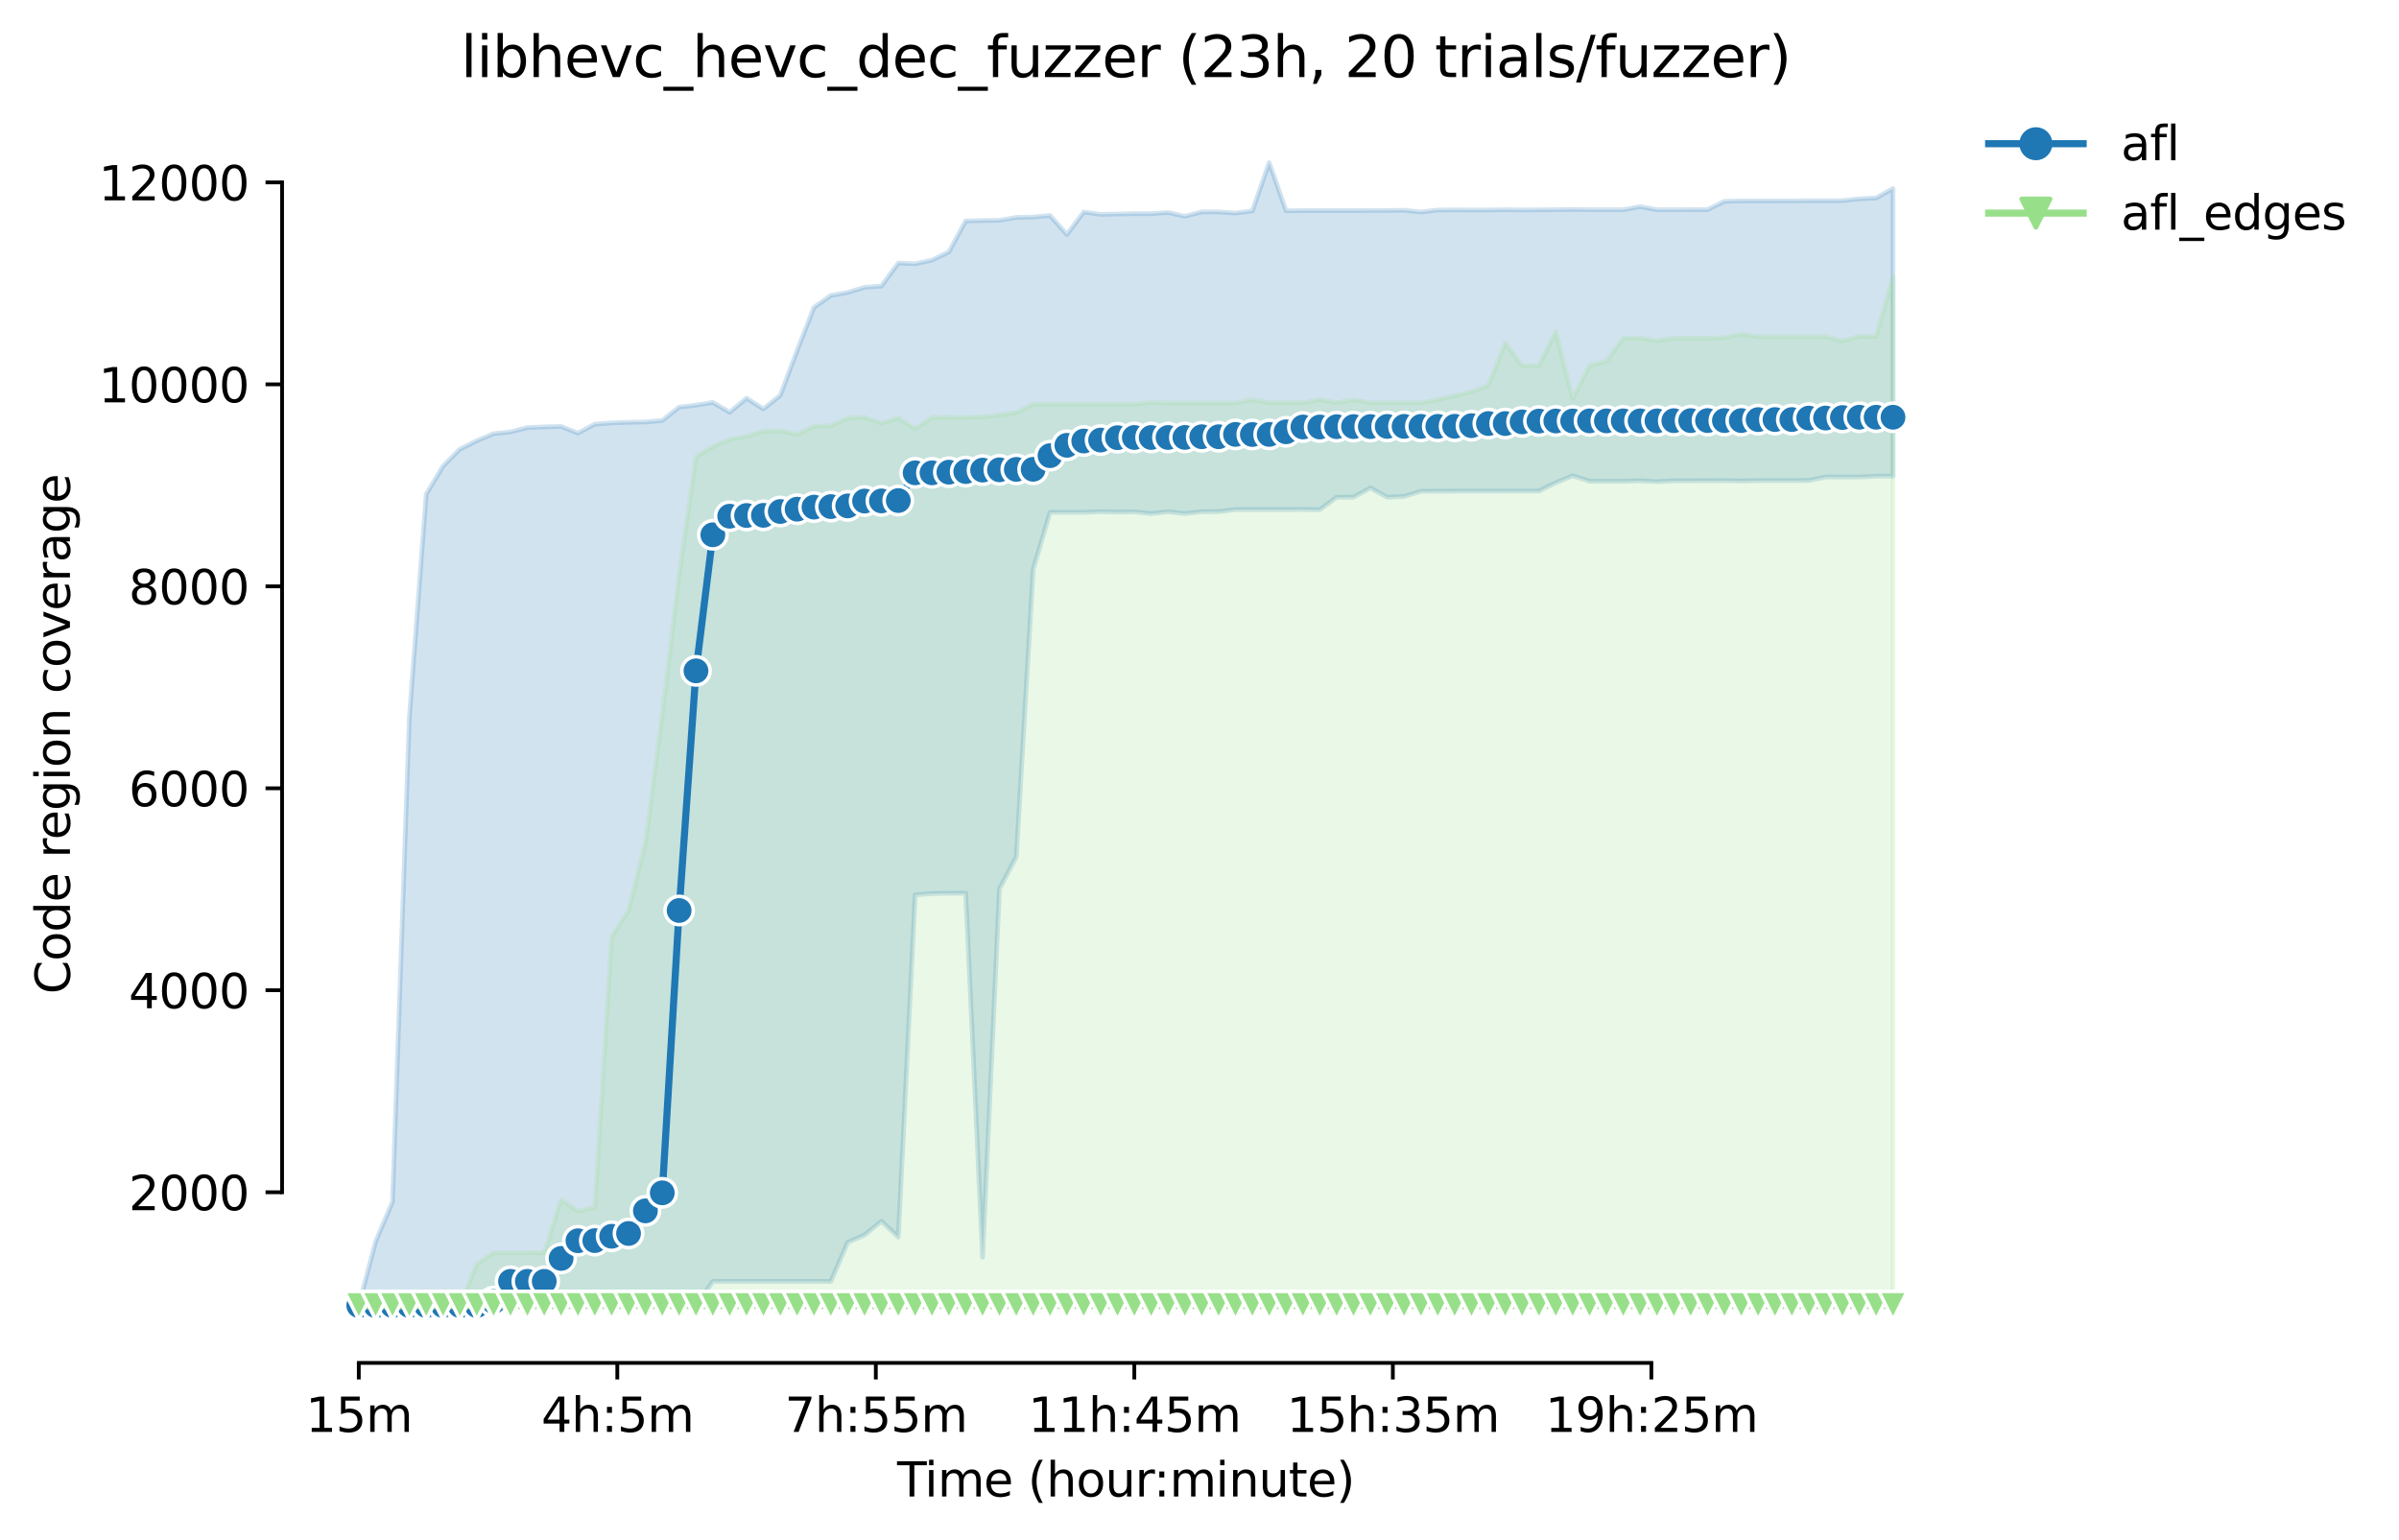 <?xml version="1.0" encoding="utf-8" standalone="no"?>
<!DOCTYPE svg PUBLIC "-//W3C//DTD SVG 1.1//EN"
  "http://www.w3.org/Graphics/SVG/1.1/DTD/svg11.dtd">
<svg height="325.986pt" version="1.1" viewBox="0 0 507.65 325.986" width="507.65pt" xmlns="http://www.w3.org/2000/svg" xmlns:xlink="http://www.w3.org/1999/xlink">
 <defs>
  <style type="text/css">*{stroke-linecap:butt;stroke-linejoin:round;}</style>
 </defs>
 <g id="figure_1">
  <g id="patch_1">
   <path d="M 0 325.986 
L 507.65 325.986 
L 507.65 0 
L 0 0 
z
" style="fill:#ffffff;"/>
  </g>
  <g id="axes_1">
   <g id="patch_2">
    <path d="M 59.691 288.43 
L 416.811 288.43 
L 416.811 22.318 
L 59.691 22.318 
z
" style="fill:#ffffff;"/>
   </g>
   <g id="PolyCollection_1">
    <defs>
     <path d="M 75.923 -49.695 
L 75.923 -49.684 
L 79.491 -49.695 
L 83.059 -49.695 
L 86.626 -49.695 
L 90.194 -49.695 
L 93.762 -49.695 
L 97.329 -49.695 
L 100.897 -49.695 
L 104.464 -49.695 
L 108.032 -49.695 
L 111.6 -49.695 
L 115.167 -49.695 
L 118.735 -49.695 
L 122.303 -49.695 
L 125.87 -49.695 
L 129.438 -49.695 
L 133.005 -49.695 
L 136.573 -49.695 
L 140.141 -49.695 
L 143.708 -49.695 
L 147.276 -49.695 
L 150.844 -54.803 
L 154.411 -54.803 
L 157.979 -54.803 
L 161.547 -54.803 
L 165.114 -54.803 
L 168.682 -54.803 
L 172.249 -54.803 
L 175.817 -54.803 
L 179.385 -63.063 
L 182.952 -64.633 
L 186.52 -67.53 
L 190.088 -64.174 
L 193.655 -136.6 
L 197.223 -136.889 
L 200.79 -136.953 
L 204.358 -136.953 
L 207.926 -59.91 
L 211.493 -137.893 
L 215.061 -144.657 
L 218.629 -205.49 
L 222.196 -217.554 
L 225.764 -217.554 
L 229.332 -217.554 
L 232.899 -217.7 
L 236.467 -217.618 
L 240.034 -217.671 
L 243.602 -217.287 
L 247.17 -217.682 
L 250.737 -217.308 
L 254.305 -217.693 
L 257.873 -217.714 
L 261.44 -218.152 
L 265.008 -218.152 
L 268.575 -218.152 
L 272.143 -218.152 
L 275.711 -218.173 
L 279.278 -218.12 
L 282.846 -220.749 
L 286.414 -220.77 
L 289.981 -222.729 
L 293.549 -220.759 
L 297.117 -220.93 
L 300.684 -222.02 
L 304.252 -222.031 
L 307.819 -222.052 
L 311.387 -222.063 
L 314.955 -222.063 
L 318.522 -222.063 
L 322.09 -222.074 
L 325.658 -222.074 
L 329.225 -223.837 
L 332.793 -225.301 
L 336.361 -224.147 
L 339.928 -224.147 
L 343.496 -224.145 
L 347.063 -224.243 
L 350.631 -224.047 
L 354.199 -224.243 
L 357.766 -224.242 
L 361.334 -224.254 
L 364.902 -224.264 
L 368.469 -224.2 
L 372.037 -224.275 
L 375.604 -224.275 
L 379.172 -224.275 
L 382.74 -224.307 
L 386.307 -225.034 
L 389.875 -225.034 
L 393.443 -225.034 
L 397.01 -225.215 
L 400.578 -225.215 
L 400.578 -286.086 
L 400.578 -286.086 
L 397.01 -284.082 
L 393.443 -283.911 
L 389.875 -283.515 
L 386.307 -283.505 
L 382.74 -283.505 
L 379.172 -283.473 
L 375.604 -283.473 
L 372.037 -283.462 
L 368.469 -283.462 
L 364.902 -283.376 
L 361.334 -281.613 
L 357.766 -281.613 
L 354.199 -281.592 
L 350.631 -281.592 
L 347.063 -282.252 
L 343.496 -281.592 
L 339.928 -281.592 
L 336.361 -281.592 
L 332.793 -281.656 
L 329.225 -281.592 
L 325.658 -281.581 
L 322.09 -281.549 
L 318.522 -281.603 
L 314.955 -281.54 
L 311.387 -281.539 
L 307.819 -281.56 
L 304.252 -281.528 
L 300.684 -281.111 
L 297.117 -281.496 
L 293.549 -281.432 
L 289.981 -281.432 
L 286.414 -281.421 
L 282.846 -281.41 
L 279.278 -281.41 
L 275.711 -281.41 
L 272.143 -281.378 
L 268.575 -291.572 
L 265.008 -281.346 
L 261.44 -280.897 
L 257.873 -281.133 
L 254.305 -281.133 
L 250.737 -280.213 
L 247.17 -281.015 
L 243.602 -280.759 
L 240.034 -280.759 
L 236.467 -280.694 
L 232.899 -280.609 
L 229.332 -281.111 
L 225.764 -276.349 
L 222.196 -280.374 
L 218.629 -280.053 
L 215.061 -279.968 
L 211.493 -279.359 
L 207.926 -279.305 
L 204.358 -279.23 
L 200.79 -272.67 
L 197.223 -270.939 
L 193.655 -270.158 
L 190.088 -270.308 
L 186.52 -265.446 
L 182.952 -265.179 
L 179.385 -264.1 
L 175.817 -263.448 
L 172.249 -260.926 
L 168.682 -251.78 
L 165.114 -242.312 
L 161.547 -239.427 
L 157.979 -241.714 
L 154.411 -238.722 
L 150.844 -240.816 
L 147.276 -240.239 
L 143.708 -239.833 
L 140.141 -236.991 
L 136.573 -236.681 
L 133.005 -236.606 
L 129.438 -236.488 
L 125.87 -236.221 
L 122.303 -234.326 
L 118.735 -235.74 
L 115.167 -235.634 
L 111.6 -235.495 
L 108.032 -234.576 
L 104.464 -234.212 
L 100.897 -232.706 
L 97.329 -230.943 
L 93.762 -227.352 
L 90.194 -221.379 
L 86.626 -174.117 
L 83.059 -71.622 
L 79.491 -63.244 
L 75.923 -49.695 
z
" id="ma872252aa0" style="stroke:#1f77b4;stroke-opacity:0.2;"/>
    </defs>
    <g clip-path="url(#p4e2a3df745)">
     <use style="fill:#1f77b4;fill-opacity:0.2;stroke:#1f77b4;stroke-opacity:0.2;" x="0" xlink:href="#ma872252aa0" y="325.986"/>
    </g>
   </g>
   <g id="PolyCollection_2">
    <defs>
     <path d="M 75.923 -49.674 
L 75.923 -49.652 
L 79.491 -49.652 
L 83.059 -49.663 
L 86.626 -49.674 
L 90.194 -49.674 
L 93.762 -49.674 
L 97.329 -49.674 
L 100.897 -49.674 
L 104.464 -49.674 
L 108.032 -49.674 
L 111.6 -49.674 
L 115.167 -49.674 
L 118.735 -49.674 
L 122.303 -49.674 
L 125.87 -49.674 
L 129.438 -49.674 
L 133.005 -49.674 
L 136.573 -49.684 
L 140.141 -49.695 
L 143.708 -49.695 
L 147.276 -49.695 
L 150.844 -49.695 
L 154.411 -49.695 
L 157.979 -49.695 
L 161.547 -49.695 
L 165.114 -49.695 
L 168.682 -49.695 
L 172.249 -49.695 
L 175.817 -49.695 
L 179.385 -49.695 
L 182.952 -49.695 
L 186.52 -49.695 
L 190.088 -49.695 
L 193.655 -49.695 
L 197.223 -49.695 
L 200.79 -49.695 
L 204.358 -49.695 
L 207.926 -49.695 
L 211.493 -49.695 
L 215.061 -49.695 
L 218.629 -49.695 
L 222.196 -49.695 
L 225.764 -49.695 
L 229.332 -49.695 
L 232.899 -49.695 
L 236.467 -49.695 
L 240.034 -49.695 
L 243.602 -49.695 
L 247.17 -49.695 
L 250.737 -49.695 
L 254.305 -49.695 
L 257.873 -49.695 
L 261.44 -49.695 
L 265.008 -49.695 
L 268.575 -49.695 
L 272.143 -49.695 
L 275.711 -49.695 
L 279.278 -49.695 
L 282.846 -49.695 
L 286.414 -49.695 
L 289.981 -49.695 
L 293.549 -49.695 
L 297.117 -49.695 
L 300.684 -49.695 
L 304.252 -49.695 
L 307.819 -49.695 
L 311.387 -49.695 
L 314.955 -49.695 
L 318.522 -49.695 
L 322.09 -49.695 
L 325.658 -49.695 
L 329.225 -49.695 
L 332.793 -49.695 
L 336.361 -49.695 
L 339.928 -49.695 
L 343.496 -49.695 
L 347.063 -49.695 
L 350.631 -49.695 
L 354.199 -49.695 
L 357.766 -49.695 
L 361.334 -49.695 
L 364.902 -49.695 
L 368.469 -49.695 
L 372.037 -49.695 
L 375.604 -49.695 
L 379.172 -49.695 
L 382.74 -49.695 
L 386.307 -49.695 
L 389.875 -49.695 
L 393.443 -49.695 
L 397.01 -49.695 
L 400.578 -49.695 
L 400.578 -267.487 
L 400.578 -267.487 
L 397.01 -254.825 
L 393.443 -254.825 
L 389.875 -253.842 
L 386.307 -254.761 
L 382.74 -254.761 
L 379.172 -254.761 
L 375.604 -254.761 
L 372.037 -254.761 
L 368.469 -255.263 
L 364.902 -254.541 
L 361.334 -254.419 
L 357.766 -254.419 
L 354.199 -254.419 
L 350.631 -253.884 
L 347.063 -254.491 
L 343.496 -254.419 
L 339.928 -249.578 
L 336.361 -248.638 
L 332.793 -241.58 
L 329.225 -255.84 
L 325.658 -248.627 
L 322.09 -248.627 
L 318.522 -253.404 
L 314.955 -244.438 
L 311.387 -243.103 
L 307.819 -242.227 
L 304.252 -241.414 
L 300.684 -240.763 
L 297.117 -240.763 
L 293.549 -240.763 
L 289.981 -240.763 
L 286.414 -241.414 
L 282.846 -240.763 
L 279.278 -241.414 
L 275.711 -240.763 
L 272.143 -240.779 
L 268.575 -240.779 
L 265.008 -241.414 
L 261.44 -240.709 
L 257.873 -240.709 
L 254.305 -240.709 
L 250.737 -240.709 
L 247.17 -240.709 
L 243.602 -240.816 
L 240.034 -240.453 
L 236.467 -240.462 
L 232.899 -240.453 
L 229.332 -240.453 
L 225.764 -240.453 
L 222.196 -240.453 
L 218.629 -240.453 
L 215.061 -238.668 
L 211.493 -238.187 
L 207.926 -237.739 
L 204.358 -237.696 
L 200.79 -237.696 
L 197.223 -237.642 
L 193.655 -235.26 
L 190.088 -237.546 
L 186.52 -236.403 
L 182.952 -237.696 
L 179.385 -237.504 
L 175.817 -235.911 
L 172.249 -235.762 
L 168.682 -234.084 
L 165.114 -234.832 
L 161.547 -234.736 
L 157.979 -233.657 
L 154.411 -233.016 
L 150.844 -231.456 
L 147.276 -229.361 
L 143.708 -204.357 
L 140.141 -174.79 
L 136.573 -147.574 
L 133.005 -133.234 
L 129.438 -127.806 
L 125.87 -70.425 
L 122.303 -69.709 
L 118.735 -72.092 
L 115.167 -60.893 
L 111.6 -60.893 
L 108.032 -60.883 
L 104.464 -60.883 
L 100.897 -58.446 
L 97.329 -49.695 
L 93.762 -49.695 
L 90.194 -49.695 
L 86.626 -49.695 
L 83.059 -49.695 
L 79.491 -49.684 
L 75.923 -49.674 
z
" id="mdc8ee4e607" style="stroke:#98df8a;stroke-opacity:0.2;"/>
    </defs>
    <g clip-path="url(#p4e2a3df745)">
     <use style="fill:#98df8a;fill-opacity:0.2;stroke:#98df8a;stroke-opacity:0.2;" x="0" xlink:href="#mdc8ee4e607" y="325.986"/>
    </g>
   </g>
   <g id="matplotlib.axis_1">
    <g id="xtick_1">
     <g id="line2d_1">
      <defs>
       <path d="M 0 0 
L 0 3.5 
" id="m569e1652e9" style="stroke:#000000;stroke-width:0.8;"/>
      </defs>
      <g>
       <use style="stroke:#000000;stroke-width:0.8;" x="75.923" xlink:href="#m569e1652e9" y="288.43"/>
      </g>
     </g>
     <g id="text_1">
      <!-- 15m -->
      <g transform="translate(64.691 303.029)scale(0.1 -0.1)">
       <defs>
        <path d="M 794 531 
L 1825 531 
L 1825 4091 
L 703 3866 
L 703 4441 
L 1819 4666 
L 2450 4666 
L 2450 531 
L 3481 531 
L 3481 0 
L 794 0 
L 794 531 
z
" id="DejaVuSans-31" transform="scale(0.016)"/>
        <path d="M 691 4666 
L 3169 4666 
L 3169 4134 
L 1269 4134 
L 1269 2991 
Q 1406 3038 1543 3061 
Q 1681 3084 1819 3084 
Q 2600 3084 3056 2656 
Q 3513 2228 3513 1497 
Q 3513 744 3044 326 
Q 2575 -91 1722 -91 
Q 1428 -91 1123 -41 
Q 819 9 494 109 
L 494 744 
Q 775 591 1075 516 
Q 1375 441 1709 441 
Q 2250 441 2565 725 
Q 2881 1009 2881 1497 
Q 2881 1984 2565 2268 
Q 2250 2553 1709 2553 
Q 1456 2553 1204 2497 
Q 953 2441 691 2322 
L 691 4666 
z
" id="DejaVuSans-35" transform="scale(0.016)"/>
        <path d="M 3328 2828 
Q 3544 3216 3844 3400 
Q 4144 3584 4550 3584 
Q 5097 3584 5394 3201 
Q 5691 2819 5691 2113 
L 5691 0 
L 5113 0 
L 5113 2094 
Q 5113 2597 4934 2840 
Q 4756 3084 4391 3084 
Q 3944 3084 3684 2787 
Q 3425 2491 3425 1978 
L 3425 0 
L 2847 0 
L 2847 2094 
Q 2847 2600 2669 2842 
Q 2491 3084 2119 3084 
Q 1678 3084 1418 2786 
Q 1159 2488 1159 1978 
L 1159 0 
L 581 0 
L 581 3500 
L 1159 3500 
L 1159 2956 
Q 1356 3278 1631 3431 
Q 1906 3584 2284 3584 
Q 2666 3584 2933 3390 
Q 3200 3197 3328 2828 
z
" id="DejaVuSans-6d" transform="scale(0.016)"/>
       </defs>
       <use xlink:href="#DejaVuSans-31"/>
       <use x="63.623" xlink:href="#DejaVuSans-35"/>
       <use x="127.246" xlink:href="#DejaVuSans-6d"/>
      </g>
     </g>
    </g>
    <g id="xtick_2">
     <g id="line2d_2">
      <g>
       <use style="stroke:#000000;stroke-width:0.8;" x="130.627" xlink:href="#m569e1652e9" y="288.43"/>
      </g>
     </g>
     <g id="text_2">
      <!-- 4h:5m -->
      <g transform="translate(114.541 303.029)scale(0.1 -0.1)">
       <defs>
        <path d="M 2419 4116 
L 825 1625 
L 2419 1625 
L 2419 4116 
z
M 2253 4666 
L 3047 4666 
L 3047 1625 
L 3713 1625 
L 3713 1100 
L 3047 1100 
L 3047 0 
L 2419 0 
L 2419 1100 
L 313 1100 
L 313 1709 
L 2253 4666 
z
" id="DejaVuSans-34" transform="scale(0.016)"/>
        <path d="M 3513 2113 
L 3513 0 
L 2938 0 
L 2938 2094 
Q 2938 2591 2744 2837 
Q 2550 3084 2163 3084 
Q 1697 3084 1428 2787 
Q 1159 2491 1159 1978 
L 1159 0 
L 581 0 
L 581 4863 
L 1159 4863 
L 1159 2956 
Q 1366 3272 1645 3428 
Q 1925 3584 2291 3584 
Q 2894 3584 3203 3211 
Q 3513 2838 3513 2113 
z
" id="DejaVuSans-68" transform="scale(0.016)"/>
        <path d="M 750 794 
L 1409 794 
L 1409 0 
L 750 0 
L 750 794 
z
M 750 3309 
L 1409 3309 
L 1409 2516 
L 750 2516 
L 750 3309 
z
" id="DejaVuSans-3a" transform="scale(0.016)"/>
       </defs>
       <use xlink:href="#DejaVuSans-34"/>
       <use x="63.623" xlink:href="#DejaVuSans-68"/>
       <use x="127.002" xlink:href="#DejaVuSans-3a"/>
       <use x="160.693" xlink:href="#DejaVuSans-35"/>
       <use x="224.316" xlink:href="#DejaVuSans-6d"/>
      </g>
     </g>
    </g>
    <g id="xtick_3">
     <g id="line2d_3">
      <g>
       <use style="stroke:#000000;stroke-width:0.8;" x="185.331" xlink:href="#m569e1652e9" y="288.43"/>
      </g>
     </g>
     <g id="text_3">
      <!-- 7h:55m -->
      <g transform="translate(166.064 303.029)scale(0.1 -0.1)">
       <defs>
        <path d="M 525 4666 
L 3525 4666 
L 3525 4397 
L 1831 0 
L 1172 0 
L 2766 4134 
L 525 4134 
L 525 4666 
z
" id="DejaVuSans-37" transform="scale(0.016)"/>
       </defs>
       <use xlink:href="#DejaVuSans-37"/>
       <use x="63.623" xlink:href="#DejaVuSans-68"/>
       <use x="127.002" xlink:href="#DejaVuSans-3a"/>
       <use x="160.693" xlink:href="#DejaVuSans-35"/>
       <use x="224.316" xlink:href="#DejaVuSans-35"/>
       <use x="287.939" xlink:href="#DejaVuSans-6d"/>
      </g>
     </g>
    </g>
    <g id="xtick_4">
     <g id="line2d_4">
      <g>
       <use style="stroke:#000000;stroke-width:0.8;" x="240.034" xlink:href="#m569e1652e9" y="288.43"/>
      </g>
     </g>
     <g id="text_4">
      <!-- 11h:45m -->
      <g transform="translate(217.586 303.029)scale(0.1 -0.1)">
       <use xlink:href="#DejaVuSans-31"/>
       <use x="63.623" xlink:href="#DejaVuSans-31"/>
       <use x="127.246" xlink:href="#DejaVuSans-68"/>
       <use x="190.625" xlink:href="#DejaVuSans-3a"/>
       <use x="224.316" xlink:href="#DejaVuSans-34"/>
       <use x="287.939" xlink:href="#DejaVuSans-35"/>
       <use x="351.562" xlink:href="#DejaVuSans-6d"/>
      </g>
     </g>
    </g>
    <g id="xtick_5">
     <g id="line2d_5">
      <g>
       <use style="stroke:#000000;stroke-width:0.8;" x="294.738" xlink:href="#m569e1652e9" y="288.43"/>
      </g>
     </g>
     <g id="text_5">
      <!-- 15h:35m -->
      <g transform="translate(272.29 303.029)scale(0.1 -0.1)">
       <defs>
        <path d="M 2597 2516 
Q 3050 2419 3304 2112 
Q 3559 1806 3559 1356 
Q 3559 666 3084 287 
Q 2609 -91 1734 -91 
Q 1441 -91 1130 -33 
Q 819 25 488 141 
L 488 750 
Q 750 597 1062 519 
Q 1375 441 1716 441 
Q 2309 441 2620 675 
Q 2931 909 2931 1356 
Q 2931 1769 2642 2001 
Q 2353 2234 1838 2234 
L 1294 2234 
L 1294 2753 
L 1863 2753 
Q 2328 2753 2575 2939 
Q 2822 3125 2822 3475 
Q 2822 3834 2567 4026 
Q 2313 4219 1838 4219 
Q 1578 4219 1281 4162 
Q 984 4106 628 3988 
L 628 4550 
Q 988 4650 1302 4700 
Q 1616 4750 1894 4750 
Q 2613 4750 3031 4423 
Q 3450 4097 3450 3541 
Q 3450 3153 3228 2886 
Q 3006 2619 2597 2516 
z
" id="DejaVuSans-33" transform="scale(0.016)"/>
       </defs>
       <use xlink:href="#DejaVuSans-31"/>
       <use x="63.623" xlink:href="#DejaVuSans-35"/>
       <use x="127.246" xlink:href="#DejaVuSans-68"/>
       <use x="190.625" xlink:href="#DejaVuSans-3a"/>
       <use x="224.316" xlink:href="#DejaVuSans-33"/>
       <use x="287.939" xlink:href="#DejaVuSans-35"/>
       <use x="351.562" xlink:href="#DejaVuSans-6d"/>
      </g>
     </g>
    </g>
    <g id="xtick_6">
     <g id="line2d_6">
      <g>
       <use style="stroke:#000000;stroke-width:0.8;" x="349.442" xlink:href="#m569e1652e9" y="288.43"/>
      </g>
     </g>
     <g id="text_6">
      <!-- 19h:25m -->
      <g transform="translate(326.993 303.029)scale(0.1 -0.1)">
       <defs>
        <path d="M 703 97 
L 703 672 
Q 941 559 1184 500 
Q 1428 441 1663 441 
Q 2288 441 2617 861 
Q 2947 1281 2994 2138 
Q 2813 1869 2534 1725 
Q 2256 1581 1919 1581 
Q 1219 1581 811 2004 
Q 403 2428 403 3163 
Q 403 3881 828 4315 
Q 1253 4750 1959 4750 
Q 2769 4750 3195 4129 
Q 3622 3509 3622 2328 
Q 3622 1225 3098 567 
Q 2575 -91 1691 -91 
Q 1453 -91 1209 -44 
Q 966 3 703 97 
z
M 1959 2075 
Q 2384 2075 2632 2365 
Q 2881 2656 2881 3163 
Q 2881 3666 2632 3958 
Q 2384 4250 1959 4250 
Q 1534 4250 1286 3958 
Q 1038 3666 1038 3163 
Q 1038 2656 1286 2365 
Q 1534 2075 1959 2075 
z
" id="DejaVuSans-39" transform="scale(0.016)"/>
        <path d="M 1228 531 
L 3431 531 
L 3431 0 
L 469 0 
L 469 531 
Q 828 903 1448 1529 
Q 2069 2156 2228 2338 
Q 2531 2678 2651 2914 
Q 2772 3150 2772 3378 
Q 2772 3750 2511 3984 
Q 2250 4219 1831 4219 
Q 1534 4219 1204 4116 
Q 875 4013 500 3803 
L 500 4441 
Q 881 4594 1212 4672 
Q 1544 4750 1819 4750 
Q 2544 4750 2975 4387 
Q 3406 4025 3406 3419 
Q 3406 3131 3298 2873 
Q 3191 2616 2906 2266 
Q 2828 2175 2409 1742 
Q 1991 1309 1228 531 
z
" id="DejaVuSans-32" transform="scale(0.016)"/>
       </defs>
       <use xlink:href="#DejaVuSans-31"/>
       <use x="63.623" xlink:href="#DejaVuSans-39"/>
       <use x="127.246" xlink:href="#DejaVuSans-68"/>
       <use x="190.625" xlink:href="#DejaVuSans-3a"/>
       <use x="224.316" xlink:href="#DejaVuSans-32"/>
       <use x="287.939" xlink:href="#DejaVuSans-35"/>
       <use x="351.562" xlink:href="#DejaVuSans-6d"/>
      </g>
     </g>
    </g>
    <g id="text_7">
     <!-- Time (hour:minute) -->
     <g transform="translate(189.844 316.707)scale(0.1 -0.1)">
      <defs>
       <path d="M -19 4666 
L 3928 4666 
L 3928 4134 
L 2272 4134 
L 2272 0 
L 1638 0 
L 1638 4134 
L -19 4134 
L -19 4666 
z
" id="DejaVuSans-54" transform="scale(0.016)"/>
       <path d="M 603 3500 
L 1178 3500 
L 1178 0 
L 603 0 
L 603 3500 
z
M 603 4863 
L 1178 4863 
L 1178 4134 
L 603 4134 
L 603 4863 
z
" id="DejaVuSans-69" transform="scale(0.016)"/>
       <path d="M 3597 1894 
L 3597 1613 
L 953 1613 
Q 991 1019 1311 708 
Q 1631 397 2203 397 
Q 2534 397 2845 478 
Q 3156 559 3463 722 
L 3463 178 
Q 3153 47 2828 -22 
Q 2503 -91 2169 -91 
Q 1331 -91 842 396 
Q 353 884 353 1716 
Q 353 2575 817 3079 
Q 1281 3584 2069 3584 
Q 2775 3584 3186 3129 
Q 3597 2675 3597 1894 
z
M 3022 2063 
Q 3016 2534 2758 2815 
Q 2500 3097 2075 3097 
Q 1594 3097 1305 2825 
Q 1016 2553 972 2059 
L 3022 2063 
z
" id="DejaVuSans-65" transform="scale(0.016)"/>
       <path id="DejaVuSans-20" transform="scale(0.016)"/>
       <path d="M 1984 4856 
Q 1566 4138 1362 3434 
Q 1159 2731 1159 2009 
Q 1159 1288 1364 580 
Q 1569 -128 1984 -844 
L 1484 -844 
Q 1016 -109 783 600 
Q 550 1309 550 2009 
Q 550 2706 781 3412 
Q 1013 4119 1484 4856 
L 1984 4856 
z
" id="DejaVuSans-28" transform="scale(0.016)"/>
       <path d="M 1959 3097 
Q 1497 3097 1228 2736 
Q 959 2375 959 1747 
Q 959 1119 1226 758 
Q 1494 397 1959 397 
Q 2419 397 2687 759 
Q 2956 1122 2956 1747 
Q 2956 2369 2687 2733 
Q 2419 3097 1959 3097 
z
M 1959 3584 
Q 2709 3584 3137 3096 
Q 3566 2609 3566 1747 
Q 3566 888 3137 398 
Q 2709 -91 1959 -91 
Q 1206 -91 779 398 
Q 353 888 353 1747 
Q 353 2609 779 3096 
Q 1206 3584 1959 3584 
z
" id="DejaVuSans-6f" transform="scale(0.016)"/>
       <path d="M 544 1381 
L 544 3500 
L 1119 3500 
L 1119 1403 
Q 1119 906 1312 657 
Q 1506 409 1894 409 
Q 2359 409 2629 706 
Q 2900 1003 2900 1516 
L 2900 3500 
L 3475 3500 
L 3475 0 
L 2900 0 
L 2900 538 
Q 2691 219 2414 64 
Q 2138 -91 1772 -91 
Q 1169 -91 856 284 
Q 544 659 544 1381 
z
M 1991 3584 
L 1991 3584 
z
" id="DejaVuSans-75" transform="scale(0.016)"/>
       <path d="M 2631 2963 
Q 2534 3019 2420 3045 
Q 2306 3072 2169 3072 
Q 1681 3072 1420 2755 
Q 1159 2438 1159 1844 
L 1159 0 
L 581 0 
L 581 3500 
L 1159 3500 
L 1159 2956 
Q 1341 3275 1631 3429 
Q 1922 3584 2338 3584 
Q 2397 3584 2469 3576 
Q 2541 3569 2628 3553 
L 2631 2963 
z
" id="DejaVuSans-72" transform="scale(0.016)"/>
       <path d="M 3513 2113 
L 3513 0 
L 2938 0 
L 2938 2094 
Q 2938 2591 2744 2837 
Q 2550 3084 2163 3084 
Q 1697 3084 1428 2787 
Q 1159 2491 1159 1978 
L 1159 0 
L 581 0 
L 581 3500 
L 1159 3500 
L 1159 2956 
Q 1366 3272 1645 3428 
Q 1925 3584 2291 3584 
Q 2894 3584 3203 3211 
Q 3513 2838 3513 2113 
z
" id="DejaVuSans-6e" transform="scale(0.016)"/>
       <path d="M 1172 4494 
L 1172 3500 
L 2356 3500 
L 2356 3053 
L 1172 3053 
L 1172 1153 
Q 1172 725 1289 603 
Q 1406 481 1766 481 
L 2356 481 
L 2356 0 
L 1766 0 
Q 1100 0 847 248 
Q 594 497 594 1153 
L 594 3053 
L 172 3053 
L 172 3500 
L 594 3500 
L 594 4494 
L 1172 4494 
z
" id="DejaVuSans-74" transform="scale(0.016)"/>
       <path d="M 513 4856 
L 1013 4856 
Q 1481 4119 1714 3412 
Q 1947 2706 1947 2009 
Q 1947 1309 1714 600 
Q 1481 -109 1013 -844 
L 513 -844 
Q 928 -128 1133 580 
Q 1338 1288 1338 2009 
Q 1338 2731 1133 3434 
Q 928 4138 513 4856 
z
" id="DejaVuSans-29" transform="scale(0.016)"/>
      </defs>
      <use xlink:href="#DejaVuSans-54"/>
      <use x="57.959" xlink:href="#DejaVuSans-69"/>
      <use x="85.742" xlink:href="#DejaVuSans-6d"/>
      <use x="183.154" xlink:href="#DejaVuSans-65"/>
      <use x="244.678" xlink:href="#DejaVuSans-20"/>
      <use x="276.465" xlink:href="#DejaVuSans-28"/>
      <use x="315.479" xlink:href="#DejaVuSans-68"/>
      <use x="378.857" xlink:href="#DejaVuSans-6f"/>
      <use x="440.039" xlink:href="#DejaVuSans-75"/>
      <use x="503.418" xlink:href="#DejaVuSans-72"/>
      <use x="542.781" xlink:href="#DejaVuSans-3a"/>
      <use x="576.473" xlink:href="#DejaVuSans-6d"/>
      <use x="673.885" xlink:href="#DejaVuSans-69"/>
      <use x="701.668" xlink:href="#DejaVuSans-6e"/>
      <use x="765.047" xlink:href="#DejaVuSans-75"/>
      <use x="828.426" xlink:href="#DejaVuSans-74"/>
      <use x="867.635" xlink:href="#DejaVuSans-65"/>
      <use x="929.158" xlink:href="#DejaVuSans-29"/>
     </g>
    </g>
   </g>
   <g id="matplotlib.axis_2">
    <g id="ytick_1">
     <g id="line2d_7">
      <defs>
       <path d="M 0 0 
L -3.5 0 
" id="m7ad05855b0" style="stroke:#000000;stroke-width:0.8;"/>
      </defs>
      <g>
       <use style="stroke:#000000;stroke-width:0.8;" x="59.691" xlink:href="#m7ad05855b0" y="252.313"/>
      </g>
     </g>
     <g id="text_8">
      <!-- 2000 -->
      <g transform="translate(27.241 256.112)scale(0.1 -0.1)">
       <defs>
        <path d="M 2034 4250 
Q 1547 4250 1301 3770 
Q 1056 3291 1056 2328 
Q 1056 1369 1301 889 
Q 1547 409 2034 409 
Q 2525 409 2770 889 
Q 3016 1369 3016 2328 
Q 3016 3291 2770 3770 
Q 2525 4250 2034 4250 
z
M 2034 4750 
Q 2819 4750 3233 4129 
Q 3647 3509 3647 2328 
Q 3647 1150 3233 529 
Q 2819 -91 2034 -91 
Q 1250 -91 836 529 
Q 422 1150 422 2328 
Q 422 3509 836 4129 
Q 1250 4750 2034 4750 
z
" id="DejaVuSans-30" transform="scale(0.016)"/>
       </defs>
       <use xlink:href="#DejaVuSans-32"/>
       <use x="63.623" xlink:href="#DejaVuSans-30"/>
       <use x="127.246" xlink:href="#DejaVuSans-30"/>
       <use x="190.869" xlink:href="#DejaVuSans-30"/>
      </g>
     </g>
    </g>
    <g id="ytick_2">
     <g id="line2d_8">
      <g>
       <use style="stroke:#000000;stroke-width:0.8;" x="59.691" xlink:href="#m7ad05855b0" y="209.571"/>
      </g>
     </g>
     <g id="text_9">
      <!-- 4000 -->
      <g transform="translate(27.241 213.37)scale(0.1 -0.1)">
       <use xlink:href="#DejaVuSans-34"/>
       <use x="63.623" xlink:href="#DejaVuSans-30"/>
       <use x="127.246" xlink:href="#DejaVuSans-30"/>
       <use x="190.869" xlink:href="#DejaVuSans-30"/>
      </g>
     </g>
    </g>
    <g id="ytick_3">
     <g id="line2d_9">
      <g>
       <use style="stroke:#000000;stroke-width:0.8;" x="59.691" xlink:href="#m7ad05855b0" y="166.829"/>
      </g>
     </g>
     <g id="text_10">
      <!-- 6000 -->
      <g transform="translate(27.241 170.628)scale(0.1 -0.1)">
       <defs>
        <path d="M 2113 2584 
Q 1688 2584 1439 2293 
Q 1191 2003 1191 1497 
Q 1191 994 1439 701 
Q 1688 409 2113 409 
Q 2538 409 2786 701 
Q 3034 994 3034 1497 
Q 3034 2003 2786 2293 
Q 2538 2584 2113 2584 
z
M 3366 4563 
L 3366 3988 
Q 3128 4100 2886 4159 
Q 2644 4219 2406 4219 
Q 1781 4219 1451 3797 
Q 1122 3375 1075 2522 
Q 1259 2794 1537 2939 
Q 1816 3084 2150 3084 
Q 2853 3084 3261 2657 
Q 3669 2231 3669 1497 
Q 3669 778 3244 343 
Q 2819 -91 2113 -91 
Q 1303 -91 875 529 
Q 447 1150 447 2328 
Q 447 3434 972 4092 
Q 1497 4750 2381 4750 
Q 2619 4750 2861 4703 
Q 3103 4656 3366 4563 
z
" id="DejaVuSans-36" transform="scale(0.016)"/>
       </defs>
       <use xlink:href="#DejaVuSans-36"/>
       <use x="63.623" xlink:href="#DejaVuSans-30"/>
       <use x="127.246" xlink:href="#DejaVuSans-30"/>
       <use x="190.869" xlink:href="#DejaVuSans-30"/>
      </g>
     </g>
    </g>
    <g id="ytick_4">
     <g id="line2d_10">
      <g>
       <use style="stroke:#000000;stroke-width:0.8;" x="59.691" xlink:href="#m7ad05855b0" y="124.087"/>
      </g>
     </g>
     <g id="text_11">
      <!-- 8000 -->
      <g transform="translate(27.241 127.886)scale(0.1 -0.1)">
       <defs>
        <path d="M 2034 2216 
Q 1584 2216 1326 1975 
Q 1069 1734 1069 1313 
Q 1069 891 1326 650 
Q 1584 409 2034 409 
Q 2484 409 2743 651 
Q 3003 894 3003 1313 
Q 3003 1734 2745 1975 
Q 2488 2216 2034 2216 
z
M 1403 2484 
Q 997 2584 770 2862 
Q 544 3141 544 3541 
Q 544 4100 942 4425 
Q 1341 4750 2034 4750 
Q 2731 4750 3128 4425 
Q 3525 4100 3525 3541 
Q 3525 3141 3298 2862 
Q 3072 2584 2669 2484 
Q 3125 2378 3379 2068 
Q 3634 1759 3634 1313 
Q 3634 634 3220 271 
Q 2806 -91 2034 -91 
Q 1263 -91 848 271 
Q 434 634 434 1313 
Q 434 1759 690 2068 
Q 947 2378 1403 2484 
z
M 1172 3481 
Q 1172 3119 1398 2916 
Q 1625 2713 2034 2713 
Q 2441 2713 2670 2916 
Q 2900 3119 2900 3481 
Q 2900 3844 2670 4047 
Q 2441 4250 2034 4250 
Q 1625 4250 1398 4047 
Q 1172 3844 1172 3481 
z
" id="DejaVuSans-38" transform="scale(0.016)"/>
       </defs>
       <use xlink:href="#DejaVuSans-38"/>
       <use x="63.623" xlink:href="#DejaVuSans-30"/>
       <use x="127.246" xlink:href="#DejaVuSans-30"/>
       <use x="190.869" xlink:href="#DejaVuSans-30"/>
      </g>
     </g>
    </g>
    <g id="ytick_5">
     <g id="line2d_11">
      <g>
       <use style="stroke:#000000;stroke-width:0.8;" x="59.691" xlink:href="#m7ad05855b0" y="81.345"/>
      </g>
     </g>
     <g id="text_12">
      <!-- 10000 -->
      <g transform="translate(20.878 85.144)scale(0.1 -0.1)">
       <use xlink:href="#DejaVuSans-31"/>
       <use x="63.623" xlink:href="#DejaVuSans-30"/>
       <use x="127.246" xlink:href="#DejaVuSans-30"/>
       <use x="190.869" xlink:href="#DejaVuSans-30"/>
       <use x="254.492" xlink:href="#DejaVuSans-30"/>
      </g>
     </g>
    </g>
    <g id="ytick_6">
     <g id="line2d_12">
      <g>
       <use style="stroke:#000000;stroke-width:0.8;" x="59.691" xlink:href="#m7ad05855b0" y="38.603"/>
      </g>
     </g>
     <g id="text_13">
      <!-- 12000 -->
      <g transform="translate(20.878 42.402)scale(0.1 -0.1)">
       <use xlink:href="#DejaVuSans-31"/>
       <use x="63.623" xlink:href="#DejaVuSans-32"/>
       <use x="127.246" xlink:href="#DejaVuSans-30"/>
       <use x="190.869" xlink:href="#DejaVuSans-30"/>
       <use x="254.492" xlink:href="#DejaVuSans-30"/>
      </g>
     </g>
    </g>
    <g id="text_14">
     <!-- Code region coverage -->
     <g transform="translate(14.798 210.38)rotate(-90)scale(0.1 -0.1)">
      <defs>
       <path d="M 4122 4306 
L 4122 3641 
Q 3803 3938 3442 4084 
Q 3081 4231 2675 4231 
Q 1875 4231 1450 3742 
Q 1025 3253 1025 2328 
Q 1025 1406 1450 917 
Q 1875 428 2675 428 
Q 3081 428 3442 575 
Q 3803 722 4122 1019 
L 4122 359 
Q 3791 134 3420 21 
Q 3050 -91 2638 -91 
Q 1578 -91 968 557 
Q 359 1206 359 2328 
Q 359 3453 968 4101 
Q 1578 4750 2638 4750 
Q 3056 4750 3426 4639 
Q 3797 4528 4122 4306 
z
" id="DejaVuSans-43" transform="scale(0.016)"/>
       <path d="M 2906 2969 
L 2906 4863 
L 3481 4863 
L 3481 0 
L 2906 0 
L 2906 525 
Q 2725 213 2448 61 
Q 2172 -91 1784 -91 
Q 1150 -91 751 415 
Q 353 922 353 1747 
Q 353 2572 751 3078 
Q 1150 3584 1784 3584 
Q 2172 3584 2448 3432 
Q 2725 3281 2906 2969 
z
M 947 1747 
Q 947 1113 1208 752 
Q 1469 391 1925 391 
Q 2381 391 2643 752 
Q 2906 1113 2906 1747 
Q 2906 2381 2643 2742 
Q 2381 3103 1925 3103 
Q 1469 3103 1208 2742 
Q 947 2381 947 1747 
z
" id="DejaVuSans-64" transform="scale(0.016)"/>
       <path d="M 2906 1791 
Q 2906 2416 2648 2759 
Q 2391 3103 1925 3103 
Q 1463 3103 1205 2759 
Q 947 2416 947 1791 
Q 947 1169 1205 825 
Q 1463 481 1925 481 
Q 2391 481 2648 825 
Q 2906 1169 2906 1791 
z
M 3481 434 
Q 3481 -459 3084 -895 
Q 2688 -1331 1869 -1331 
Q 1566 -1331 1297 -1286 
Q 1028 -1241 775 -1147 
L 775 -588 
Q 1028 -725 1275 -790 
Q 1522 -856 1778 -856 
Q 2344 -856 2625 -561 
Q 2906 -266 2906 331 
L 2906 616 
Q 2728 306 2450 153 
Q 2172 0 1784 0 
Q 1141 0 747 490 
Q 353 981 353 1791 
Q 353 2603 747 3093 
Q 1141 3584 1784 3584 
Q 2172 3584 2450 3431 
Q 2728 3278 2906 2969 
L 2906 3500 
L 3481 3500 
L 3481 434 
z
" id="DejaVuSans-67" transform="scale(0.016)"/>
       <path d="M 3122 3366 
L 3122 2828 
Q 2878 2963 2633 3030 
Q 2388 3097 2138 3097 
Q 1578 3097 1268 2742 
Q 959 2388 959 1747 
Q 959 1106 1268 751 
Q 1578 397 2138 397 
Q 2388 397 2633 464 
Q 2878 531 3122 666 
L 3122 134 
Q 2881 22 2623 -34 
Q 2366 -91 2075 -91 
Q 1284 -91 818 406 
Q 353 903 353 1747 
Q 353 2603 823 3093 
Q 1294 3584 2113 3584 
Q 2378 3584 2631 3529 
Q 2884 3475 3122 3366 
z
" id="DejaVuSans-63" transform="scale(0.016)"/>
       <path d="M 191 3500 
L 800 3500 
L 1894 563 
L 2988 3500 
L 3597 3500 
L 2284 0 
L 1503 0 
L 191 3500 
z
" id="DejaVuSans-76" transform="scale(0.016)"/>
       <path d="M 2194 1759 
Q 1497 1759 1228 1600 
Q 959 1441 959 1056 
Q 959 750 1161 570 
Q 1363 391 1709 391 
Q 2188 391 2477 730 
Q 2766 1069 2766 1631 
L 2766 1759 
L 2194 1759 
z
M 3341 1997 
L 3341 0 
L 2766 0 
L 2766 531 
Q 2569 213 2275 61 
Q 1981 -91 1556 -91 
Q 1019 -91 701 211 
Q 384 513 384 1019 
Q 384 1609 779 1909 
Q 1175 2209 1959 2209 
L 2766 2209 
L 2766 2266 
Q 2766 2663 2505 2880 
Q 2244 3097 1772 3097 
Q 1472 3097 1187 3025 
Q 903 2953 641 2809 
L 641 3341 
Q 956 3463 1253 3523 
Q 1550 3584 1831 3584 
Q 2591 3584 2966 3190 
Q 3341 2797 3341 1997 
z
" id="DejaVuSans-61" transform="scale(0.016)"/>
      </defs>
      <use xlink:href="#DejaVuSans-43"/>
      <use x="69.824" xlink:href="#DejaVuSans-6f"/>
      <use x="131.006" xlink:href="#DejaVuSans-64"/>
      <use x="194.482" xlink:href="#DejaVuSans-65"/>
      <use x="256.006" xlink:href="#DejaVuSans-20"/>
      <use x="287.793" xlink:href="#DejaVuSans-72"/>
      <use x="326.656" xlink:href="#DejaVuSans-65"/>
      <use x="388.18" xlink:href="#DejaVuSans-67"/>
      <use x="451.656" xlink:href="#DejaVuSans-69"/>
      <use x="479.439" xlink:href="#DejaVuSans-6f"/>
      <use x="540.621" xlink:href="#DejaVuSans-6e"/>
      <use x="604" xlink:href="#DejaVuSans-20"/>
      <use x="635.787" xlink:href="#DejaVuSans-63"/>
      <use x="690.768" xlink:href="#DejaVuSans-6f"/>
      <use x="751.949" xlink:href="#DejaVuSans-76"/>
      <use x="811.129" xlink:href="#DejaVuSans-65"/>
      <use x="872.652" xlink:href="#DejaVuSans-72"/>
      <use x="913.766" xlink:href="#DejaVuSans-61"/>
      <use x="975.045" xlink:href="#DejaVuSans-67"/>
      <use x="1038.521" xlink:href="#DejaVuSans-65"/>
     </g>
    </g>
   </g>
   <g id="line2d_13">
    <path clip-path="url(#p4e2a3df745)" d="M 75.923 276.291 
L 79.491 276.291 
L 83.059 276.291 
L 86.626 276.291 
L 90.194 276.291 
L 93.762 276.291 
L 97.329 276.291 
L 100.897 276.281 
L 104.464 275.447 
L 108.032 271.173 
L 111.6 271.173 
L 115.167 271.173 
L 118.735 266.322 
L 122.303 262.582 
L 125.87 262.55 
L 129.438 261.631 
L 133.005 261.043 
L 136.573 256.256 
L 140.141 252.441 
L 143.708 192.688 
L 147.276 141.974 
L 150.844 113.177 
L 154.411 109.245 
L 157.979 109.095 
L 161.547 109.063 
L 165.114 108.251 
L 168.682 107.759 
L 172.249 107.321 
L 175.817 107.215 
L 179.385 107.065 
L 182.952 106.039 
L 186.52 106.007 
L 190.088 105.932 
L 193.655 100.066 
L 197.223 100.066 
L 200.79 99.927 
L 204.358 99.799 
L 207.926 99.489 
L 211.493 99.425 
L 215.061 99.339 
L 218.629 99.318 
L 222.196 96.433 
L 225.764 94.242 
L 229.332 93.334 
L 232.899 93.131 
L 236.467 92.629 
L 240.034 92.586 
L 243.602 92.586 
L 247.17 92.586 
L 250.737 92.575 
L 254.305 92.426 
L 257.873 92.426 
L 261.44 91.934 
L 265.008 91.956 
L 268.575 91.934 
L 272.143 91.379 
L 275.711 90.363 
L 279.278 90.363 
L 282.846 90.299 
L 286.414 90.278 
L 289.981 90.278 
L 293.549 90.246 
L 297.117 90.235 
L 300.684 90.235 
L 304.252 90.235 
L 307.819 90.214 
L 311.387 90.086 
L 314.955 89.637 
L 318.522 89.637 
L 322.09 89.284 
L 325.658 89.113 
L 329.225 89.092 
L 332.793 89.092 
L 336.361 89.071 
L 339.928 89.071 
L 343.496 89.071 
L 347.063 89.071 
L 350.631 89.071 
L 354.199 89.028 
L 357.766 89.017 
L 361.334 89.006 
L 364.902 89.006 
L 368.469 89.006 
L 372.037 88.803 
L 375.604 88.793 
L 379.172 88.793 
L 382.74 88.483 
L 386.307 88.472 
L 389.875 88.365 
L 393.443 88.301 
L 397.01 88.301 
L 400.578 88.301 
" style="fill:none;stroke:#1f77b4;stroke-linecap:square;stroke-width:1.5;"/>
    <defs>
     <path d="M 0 3 
C 0.796 3 1.559 2.684 2.121 2.121 
C 2.684 1.559 3 0.796 3 0 
C 3 -0.796 2.684 -1.559 2.121 -2.121 
C 1.559 -2.684 0.796 -3 0 -3 
C -0.796 -3 -1.559 -2.684 -2.121 -2.121 
C -2.684 -1.559 -3 -0.796 -3 0 
C -3 0.796 -2.684 1.559 -2.121 2.121 
C -1.559 2.684 -0.796 3 0 3 
z
" id="m959295a289" style="stroke:#ffffff;stroke-width:0.75;"/>
    </defs>
    <g clip-path="url(#p4e2a3df745)">
     <use style="fill:#1f77b4;stroke:#ffffff;stroke-width:0.75;" x="75.923" xlink:href="#m959295a289" y="276.291"/>
     <use style="fill:#1f77b4;stroke:#ffffff;stroke-width:0.75;" x="79.491" xlink:href="#m959295a289" y="276.291"/>
     <use style="fill:#1f77b4;stroke:#ffffff;stroke-width:0.75;" x="83.059" xlink:href="#m959295a289" y="276.291"/>
     <use style="fill:#1f77b4;stroke:#ffffff;stroke-width:0.75;" x="86.626" xlink:href="#m959295a289" y="276.291"/>
     <use style="fill:#1f77b4;stroke:#ffffff;stroke-width:0.75;" x="90.194" xlink:href="#m959295a289" y="276.291"/>
     <use style="fill:#1f77b4;stroke:#ffffff;stroke-width:0.75;" x="93.762" xlink:href="#m959295a289" y="276.291"/>
     <use style="fill:#1f77b4;stroke:#ffffff;stroke-width:0.75;" x="97.329" xlink:href="#m959295a289" y="276.291"/>
     <use style="fill:#1f77b4;stroke:#ffffff;stroke-width:0.75;" x="100.897" xlink:href="#m959295a289" y="276.281"/>
     <use style="fill:#1f77b4;stroke:#ffffff;stroke-width:0.75;" x="104.464" xlink:href="#m959295a289" y="275.447"/>
     <use style="fill:#1f77b4;stroke:#ffffff;stroke-width:0.75;" x="108.032" xlink:href="#m959295a289" y="271.173"/>
     <use style="fill:#1f77b4;stroke:#ffffff;stroke-width:0.75;" x="111.6" xlink:href="#m959295a289" y="271.173"/>
     <use style="fill:#1f77b4;stroke:#ffffff;stroke-width:0.75;" x="115.167" xlink:href="#m959295a289" y="271.173"/>
     <use style="fill:#1f77b4;stroke:#ffffff;stroke-width:0.75;" x="118.735" xlink:href="#m959295a289" y="266.322"/>
     <use style="fill:#1f77b4;stroke:#ffffff;stroke-width:0.75;" x="122.303" xlink:href="#m959295a289" y="262.582"/>
     <use style="fill:#1f77b4;stroke:#ffffff;stroke-width:0.75;" x="125.87" xlink:href="#m959295a289" y="262.55"/>
     <use style="fill:#1f77b4;stroke:#ffffff;stroke-width:0.75;" x="129.438" xlink:href="#m959295a289" y="261.631"/>
     <use style="fill:#1f77b4;stroke:#ffffff;stroke-width:0.75;" x="133.005" xlink:href="#m959295a289" y="261.043"/>
     <use style="fill:#1f77b4;stroke:#ffffff;stroke-width:0.75;" x="136.573" xlink:href="#m959295a289" y="256.256"/>
     <use style="fill:#1f77b4;stroke:#ffffff;stroke-width:0.75;" x="140.141" xlink:href="#m959295a289" y="252.441"/>
     <use style="fill:#1f77b4;stroke:#ffffff;stroke-width:0.75;" x="143.708" xlink:href="#m959295a289" y="192.688"/>
     <use style="fill:#1f77b4;stroke:#ffffff;stroke-width:0.75;" x="147.276" xlink:href="#m959295a289" y="141.974"/>
     <use style="fill:#1f77b4;stroke:#ffffff;stroke-width:0.75;" x="150.844" xlink:href="#m959295a289" y="113.177"/>
     <use style="fill:#1f77b4;stroke:#ffffff;stroke-width:0.75;" x="154.411" xlink:href="#m959295a289" y="109.245"/>
     <use style="fill:#1f77b4;stroke:#ffffff;stroke-width:0.75;" x="157.979" xlink:href="#m959295a289" y="109.095"/>
     <use style="fill:#1f77b4;stroke:#ffffff;stroke-width:0.75;" x="161.547" xlink:href="#m959295a289" y="109.063"/>
     <use style="fill:#1f77b4;stroke:#ffffff;stroke-width:0.75;" x="165.114" xlink:href="#m959295a289" y="108.251"/>
     <use style="fill:#1f77b4;stroke:#ffffff;stroke-width:0.75;" x="168.682" xlink:href="#m959295a289" y="107.759"/>
     <use style="fill:#1f77b4;stroke:#ffffff;stroke-width:0.75;" x="172.249" xlink:href="#m959295a289" y="107.321"/>
     <use style="fill:#1f77b4;stroke:#ffffff;stroke-width:0.75;" x="175.817" xlink:href="#m959295a289" y="107.215"/>
     <use style="fill:#1f77b4;stroke:#ffffff;stroke-width:0.75;" x="179.385" xlink:href="#m959295a289" y="107.065"/>
     <use style="fill:#1f77b4;stroke:#ffffff;stroke-width:0.75;" x="182.952" xlink:href="#m959295a289" y="106.039"/>
     <use style="fill:#1f77b4;stroke:#ffffff;stroke-width:0.75;" x="186.52" xlink:href="#m959295a289" y="106.007"/>
     <use style="fill:#1f77b4;stroke:#ffffff;stroke-width:0.75;" x="190.088" xlink:href="#m959295a289" y="105.932"/>
     <use style="fill:#1f77b4;stroke:#ffffff;stroke-width:0.75;" x="193.655" xlink:href="#m959295a289" y="100.066"/>
     <use style="fill:#1f77b4;stroke:#ffffff;stroke-width:0.75;" x="197.223" xlink:href="#m959295a289" y="100.066"/>
     <use style="fill:#1f77b4;stroke:#ffffff;stroke-width:0.75;" x="200.79" xlink:href="#m959295a289" y="99.927"/>
     <use style="fill:#1f77b4;stroke:#ffffff;stroke-width:0.75;" x="204.358" xlink:href="#m959295a289" y="99.799"/>
     <use style="fill:#1f77b4;stroke:#ffffff;stroke-width:0.75;" x="207.926" xlink:href="#m959295a289" y="99.489"/>
     <use style="fill:#1f77b4;stroke:#ffffff;stroke-width:0.75;" x="211.493" xlink:href="#m959295a289" y="99.425"/>
     <use style="fill:#1f77b4;stroke:#ffffff;stroke-width:0.75;" x="215.061" xlink:href="#m959295a289" y="99.339"/>
     <use style="fill:#1f77b4;stroke:#ffffff;stroke-width:0.75;" x="218.629" xlink:href="#m959295a289" y="99.318"/>
     <use style="fill:#1f77b4;stroke:#ffffff;stroke-width:0.75;" x="222.196" xlink:href="#m959295a289" y="96.433"/>
     <use style="fill:#1f77b4;stroke:#ffffff;stroke-width:0.75;" x="225.764" xlink:href="#m959295a289" y="94.242"/>
     <use style="fill:#1f77b4;stroke:#ffffff;stroke-width:0.75;" x="229.332" xlink:href="#m959295a289" y="93.334"/>
     <use style="fill:#1f77b4;stroke:#ffffff;stroke-width:0.75;" x="232.899" xlink:href="#m959295a289" y="93.131"/>
     <use style="fill:#1f77b4;stroke:#ffffff;stroke-width:0.75;" x="236.467" xlink:href="#m959295a289" y="92.629"/>
     <use style="fill:#1f77b4;stroke:#ffffff;stroke-width:0.75;" x="240.034" xlink:href="#m959295a289" y="92.586"/>
     <use style="fill:#1f77b4;stroke:#ffffff;stroke-width:0.75;" x="243.602" xlink:href="#m959295a289" y="92.586"/>
     <use style="fill:#1f77b4;stroke:#ffffff;stroke-width:0.75;" x="247.17" xlink:href="#m959295a289" y="92.586"/>
     <use style="fill:#1f77b4;stroke:#ffffff;stroke-width:0.75;" x="250.737" xlink:href="#m959295a289" y="92.575"/>
     <use style="fill:#1f77b4;stroke:#ffffff;stroke-width:0.75;" x="254.305" xlink:href="#m959295a289" y="92.426"/>
     <use style="fill:#1f77b4;stroke:#ffffff;stroke-width:0.75;" x="257.873" xlink:href="#m959295a289" y="92.426"/>
     <use style="fill:#1f77b4;stroke:#ffffff;stroke-width:0.75;" x="261.44" xlink:href="#m959295a289" y="91.934"/>
     <use style="fill:#1f77b4;stroke:#ffffff;stroke-width:0.75;" x="265.008" xlink:href="#m959295a289" y="91.956"/>
     <use style="fill:#1f77b4;stroke:#ffffff;stroke-width:0.75;" x="268.575" xlink:href="#m959295a289" y="91.934"/>
     <use style="fill:#1f77b4;stroke:#ffffff;stroke-width:0.75;" x="272.143" xlink:href="#m959295a289" y="91.379"/>
     <use style="fill:#1f77b4;stroke:#ffffff;stroke-width:0.75;" x="275.711" xlink:href="#m959295a289" y="90.363"/>
     <use style="fill:#1f77b4;stroke:#ffffff;stroke-width:0.75;" x="279.278" xlink:href="#m959295a289" y="90.363"/>
     <use style="fill:#1f77b4;stroke:#ffffff;stroke-width:0.75;" x="282.846" xlink:href="#m959295a289" y="90.299"/>
     <use style="fill:#1f77b4;stroke:#ffffff;stroke-width:0.75;" x="286.414" xlink:href="#m959295a289" y="90.278"/>
     <use style="fill:#1f77b4;stroke:#ffffff;stroke-width:0.75;" x="289.981" xlink:href="#m959295a289" y="90.278"/>
     <use style="fill:#1f77b4;stroke:#ffffff;stroke-width:0.75;" x="293.549" xlink:href="#m959295a289" y="90.246"/>
     <use style="fill:#1f77b4;stroke:#ffffff;stroke-width:0.75;" x="297.117" xlink:href="#m959295a289" y="90.235"/>
     <use style="fill:#1f77b4;stroke:#ffffff;stroke-width:0.75;" x="300.684" xlink:href="#m959295a289" y="90.235"/>
     <use style="fill:#1f77b4;stroke:#ffffff;stroke-width:0.75;" x="304.252" xlink:href="#m959295a289" y="90.235"/>
     <use style="fill:#1f77b4;stroke:#ffffff;stroke-width:0.75;" x="307.819" xlink:href="#m959295a289" y="90.214"/>
     <use style="fill:#1f77b4;stroke:#ffffff;stroke-width:0.75;" x="311.387" xlink:href="#m959295a289" y="90.086"/>
     <use style="fill:#1f77b4;stroke:#ffffff;stroke-width:0.75;" x="314.955" xlink:href="#m959295a289" y="89.637"/>
     <use style="fill:#1f77b4;stroke:#ffffff;stroke-width:0.75;" x="318.522" xlink:href="#m959295a289" y="89.637"/>
     <use style="fill:#1f77b4;stroke:#ffffff;stroke-width:0.75;" x="322.09" xlink:href="#m959295a289" y="89.284"/>
     <use style="fill:#1f77b4;stroke:#ffffff;stroke-width:0.75;" x="325.658" xlink:href="#m959295a289" y="89.113"/>
     <use style="fill:#1f77b4;stroke:#ffffff;stroke-width:0.75;" x="329.225" xlink:href="#m959295a289" y="89.092"/>
     <use style="fill:#1f77b4;stroke:#ffffff;stroke-width:0.75;" x="332.793" xlink:href="#m959295a289" y="89.092"/>
     <use style="fill:#1f77b4;stroke:#ffffff;stroke-width:0.75;" x="336.361" xlink:href="#m959295a289" y="89.071"/>
     <use style="fill:#1f77b4;stroke:#ffffff;stroke-width:0.75;" x="339.928" xlink:href="#m959295a289" y="89.071"/>
     <use style="fill:#1f77b4;stroke:#ffffff;stroke-width:0.75;" x="343.496" xlink:href="#m959295a289" y="89.071"/>
     <use style="fill:#1f77b4;stroke:#ffffff;stroke-width:0.75;" x="347.063" xlink:href="#m959295a289" y="89.071"/>
     <use style="fill:#1f77b4;stroke:#ffffff;stroke-width:0.75;" x="350.631" xlink:href="#m959295a289" y="89.071"/>
     <use style="fill:#1f77b4;stroke:#ffffff;stroke-width:0.75;" x="354.199" xlink:href="#m959295a289" y="89.028"/>
     <use style="fill:#1f77b4;stroke:#ffffff;stroke-width:0.75;" x="357.766" xlink:href="#m959295a289" y="89.017"/>
     <use style="fill:#1f77b4;stroke:#ffffff;stroke-width:0.75;" x="361.334" xlink:href="#m959295a289" y="89.006"/>
     <use style="fill:#1f77b4;stroke:#ffffff;stroke-width:0.75;" x="364.902" xlink:href="#m959295a289" y="89.006"/>
     <use style="fill:#1f77b4;stroke:#ffffff;stroke-width:0.75;" x="368.469" xlink:href="#m959295a289" y="89.006"/>
     <use style="fill:#1f77b4;stroke:#ffffff;stroke-width:0.75;" x="372.037" xlink:href="#m959295a289" y="88.803"/>
     <use style="fill:#1f77b4;stroke:#ffffff;stroke-width:0.75;" x="375.604" xlink:href="#m959295a289" y="88.793"/>
     <use style="fill:#1f77b4;stroke:#ffffff;stroke-width:0.75;" x="379.172" xlink:href="#m959295a289" y="88.793"/>
     <use style="fill:#1f77b4;stroke:#ffffff;stroke-width:0.75;" x="382.74" xlink:href="#m959295a289" y="88.483"/>
     <use style="fill:#1f77b4;stroke:#ffffff;stroke-width:0.75;" x="386.307" xlink:href="#m959295a289" y="88.472"/>
     <use style="fill:#1f77b4;stroke:#ffffff;stroke-width:0.75;" x="389.875" xlink:href="#m959295a289" y="88.365"/>
     <use style="fill:#1f77b4;stroke:#ffffff;stroke-width:0.75;" x="393.443" xlink:href="#m959295a289" y="88.301"/>
     <use style="fill:#1f77b4;stroke:#ffffff;stroke-width:0.75;" x="397.01" xlink:href="#m959295a289" y="88.301"/>
     <use style="fill:#1f77b4;stroke:#ffffff;stroke-width:0.75;" x="400.578" xlink:href="#m959295a289" y="88.301"/>
    </g>
   </g>
   <g id="line2d_14">
    <path clip-path="url(#p4e2a3df745)" d="M 75.923 276.313 
L 79.491 276.313 
L 83.059 276.313 
L 86.626 276.313 
L 90.194 276.291 
L 93.762 276.291 
L 97.329 276.291 
L 100.897 276.291 
L 104.464 276.291 
L 108.032 276.291 
L 111.6 276.291 
L 115.167 276.291 
L 118.735 276.291 
L 122.303 276.291 
L 125.87 276.291 
L 129.438 276.291 
L 133.005 276.291 
L 136.573 276.291 
L 140.141 276.291 
L 143.708 276.291 
L 147.276 276.291 
L 150.844 276.291 
L 154.411 276.291 
L 157.979 276.291 
L 161.547 276.291 
L 165.114 276.291 
L 168.682 276.291 
L 172.249 276.291 
L 175.817 276.291 
L 179.385 276.291 
L 182.952 276.291 
L 186.52 276.291 
L 190.088 276.291 
L 193.655 276.291 
L 197.223 276.291 
L 200.79 276.291 
L 204.358 276.291 
L 207.926 276.291 
L 211.493 276.291 
L 215.061 276.291 
L 218.629 276.291 
L 222.196 276.291 
L 225.764 276.291 
L 229.332 276.291 
L 232.899 276.291 
L 236.467 276.291 
L 240.034 276.291 
L 243.602 276.291 
L 247.17 276.291 
L 250.737 276.291 
L 254.305 276.291 
L 257.873 276.291 
L 261.44 276.291 
L 265.008 276.291 
L 268.575 276.291 
L 272.143 276.291 
L 275.711 276.291 
L 279.278 276.291 
L 282.846 276.291 
L 286.414 276.291 
L 289.981 276.291 
L 293.549 276.291 
L 297.117 276.291 
L 300.684 276.291 
L 304.252 276.291 
L 307.819 276.291 
L 311.387 276.291 
L 314.955 276.291 
L 318.522 276.291 
L 322.09 276.291 
L 325.658 276.291 
L 329.225 276.291 
L 332.793 276.291 
L 336.361 276.291 
L 339.928 276.291 
L 343.496 276.291 
L 347.063 276.291 
L 350.631 276.291 
L 354.199 276.291 
L 357.766 276.291 
L 361.334 276.291 
L 364.902 276.291 
L 368.469 276.291 
L 372.037 276.291 
L 375.604 276.291 
L 379.172 276.291 
L 382.74 276.291 
L 386.307 276.291 
L 389.875 276.291 
L 393.443 276.291 
L 397.01 276.291 
L 400.578 276.291 
" style="fill:none;stroke:#98df8a;stroke-linecap:square;stroke-width:1.5;"/>
    <defs>
     <path d="M -0 3 
L 3 -3 
L -3 -3 
z
" id="m6ad08695d4" style="stroke:#ffffff;stroke-linejoin:miter;stroke-width:0.75;"/>
    </defs>
    <g clip-path="url(#p4e2a3df745)">
     <use style="fill:#98df8a;stroke:#ffffff;stroke-linejoin:miter;stroke-width:0.75;" x="75.923" xlink:href="#m6ad08695d4" y="276.313"/>
     <use style="fill:#98df8a;stroke:#ffffff;stroke-linejoin:miter;stroke-width:0.75;" x="79.491" xlink:href="#m6ad08695d4" y="276.313"/>
     <use style="fill:#98df8a;stroke:#ffffff;stroke-linejoin:miter;stroke-width:0.75;" x="83.059" xlink:href="#m6ad08695d4" y="276.313"/>
     <use style="fill:#98df8a;stroke:#ffffff;stroke-linejoin:miter;stroke-width:0.75;" x="86.626" xlink:href="#m6ad08695d4" y="276.313"/>
     <use style="fill:#98df8a;stroke:#ffffff;stroke-linejoin:miter;stroke-width:0.75;" x="90.194" xlink:href="#m6ad08695d4" y="276.291"/>
     <use style="fill:#98df8a;stroke:#ffffff;stroke-linejoin:miter;stroke-width:0.75;" x="93.762" xlink:href="#m6ad08695d4" y="276.291"/>
     <use style="fill:#98df8a;stroke:#ffffff;stroke-linejoin:miter;stroke-width:0.75;" x="97.329" xlink:href="#m6ad08695d4" y="276.291"/>
     <use style="fill:#98df8a;stroke:#ffffff;stroke-linejoin:miter;stroke-width:0.75;" x="100.897" xlink:href="#m6ad08695d4" y="276.291"/>
     <use style="fill:#98df8a;stroke:#ffffff;stroke-linejoin:miter;stroke-width:0.75;" x="104.464" xlink:href="#m6ad08695d4" y="276.291"/>
     <use style="fill:#98df8a;stroke:#ffffff;stroke-linejoin:miter;stroke-width:0.75;" x="108.032" xlink:href="#m6ad08695d4" y="276.291"/>
     <use style="fill:#98df8a;stroke:#ffffff;stroke-linejoin:miter;stroke-width:0.75;" x="111.6" xlink:href="#m6ad08695d4" y="276.291"/>
     <use style="fill:#98df8a;stroke:#ffffff;stroke-linejoin:miter;stroke-width:0.75;" x="115.167" xlink:href="#m6ad08695d4" y="276.291"/>
     <use style="fill:#98df8a;stroke:#ffffff;stroke-linejoin:miter;stroke-width:0.75;" x="118.735" xlink:href="#m6ad08695d4" y="276.291"/>
     <use style="fill:#98df8a;stroke:#ffffff;stroke-linejoin:miter;stroke-width:0.75;" x="122.303" xlink:href="#m6ad08695d4" y="276.291"/>
     <use style="fill:#98df8a;stroke:#ffffff;stroke-linejoin:miter;stroke-width:0.75;" x="125.87" xlink:href="#m6ad08695d4" y="276.291"/>
     <use style="fill:#98df8a;stroke:#ffffff;stroke-linejoin:miter;stroke-width:0.75;" x="129.438" xlink:href="#m6ad08695d4" y="276.291"/>
     <use style="fill:#98df8a;stroke:#ffffff;stroke-linejoin:miter;stroke-width:0.75;" x="133.005" xlink:href="#m6ad08695d4" y="276.291"/>
     <use style="fill:#98df8a;stroke:#ffffff;stroke-linejoin:miter;stroke-width:0.75;" x="136.573" xlink:href="#m6ad08695d4" y="276.291"/>
     <use style="fill:#98df8a;stroke:#ffffff;stroke-linejoin:miter;stroke-width:0.75;" x="140.141" xlink:href="#m6ad08695d4" y="276.291"/>
     <use style="fill:#98df8a;stroke:#ffffff;stroke-linejoin:miter;stroke-width:0.75;" x="143.708" xlink:href="#m6ad08695d4" y="276.291"/>
     <use style="fill:#98df8a;stroke:#ffffff;stroke-linejoin:miter;stroke-width:0.75;" x="147.276" xlink:href="#m6ad08695d4" y="276.291"/>
     <use style="fill:#98df8a;stroke:#ffffff;stroke-linejoin:miter;stroke-width:0.75;" x="150.844" xlink:href="#m6ad08695d4" y="276.291"/>
     <use style="fill:#98df8a;stroke:#ffffff;stroke-linejoin:miter;stroke-width:0.75;" x="154.411" xlink:href="#m6ad08695d4" y="276.291"/>
     <use style="fill:#98df8a;stroke:#ffffff;stroke-linejoin:miter;stroke-width:0.75;" x="157.979" xlink:href="#m6ad08695d4" y="276.291"/>
     <use style="fill:#98df8a;stroke:#ffffff;stroke-linejoin:miter;stroke-width:0.75;" x="161.547" xlink:href="#m6ad08695d4" y="276.291"/>
     <use style="fill:#98df8a;stroke:#ffffff;stroke-linejoin:miter;stroke-width:0.75;" x="165.114" xlink:href="#m6ad08695d4" y="276.291"/>
     <use style="fill:#98df8a;stroke:#ffffff;stroke-linejoin:miter;stroke-width:0.75;" x="168.682" xlink:href="#m6ad08695d4" y="276.291"/>
     <use style="fill:#98df8a;stroke:#ffffff;stroke-linejoin:miter;stroke-width:0.75;" x="172.249" xlink:href="#m6ad08695d4" y="276.291"/>
     <use style="fill:#98df8a;stroke:#ffffff;stroke-linejoin:miter;stroke-width:0.75;" x="175.817" xlink:href="#m6ad08695d4" y="276.291"/>
     <use style="fill:#98df8a;stroke:#ffffff;stroke-linejoin:miter;stroke-width:0.75;" x="179.385" xlink:href="#m6ad08695d4" y="276.291"/>
     <use style="fill:#98df8a;stroke:#ffffff;stroke-linejoin:miter;stroke-width:0.75;" x="182.952" xlink:href="#m6ad08695d4" y="276.291"/>
     <use style="fill:#98df8a;stroke:#ffffff;stroke-linejoin:miter;stroke-width:0.75;" x="186.52" xlink:href="#m6ad08695d4" y="276.291"/>
     <use style="fill:#98df8a;stroke:#ffffff;stroke-linejoin:miter;stroke-width:0.75;" x="190.088" xlink:href="#m6ad08695d4" y="276.291"/>
     <use style="fill:#98df8a;stroke:#ffffff;stroke-linejoin:miter;stroke-width:0.75;" x="193.655" xlink:href="#m6ad08695d4" y="276.291"/>
     <use style="fill:#98df8a;stroke:#ffffff;stroke-linejoin:miter;stroke-width:0.75;" x="197.223" xlink:href="#m6ad08695d4" y="276.291"/>
     <use style="fill:#98df8a;stroke:#ffffff;stroke-linejoin:miter;stroke-width:0.75;" x="200.79" xlink:href="#m6ad08695d4" y="276.291"/>
     <use style="fill:#98df8a;stroke:#ffffff;stroke-linejoin:miter;stroke-width:0.75;" x="204.358" xlink:href="#m6ad08695d4" y="276.291"/>
     <use style="fill:#98df8a;stroke:#ffffff;stroke-linejoin:miter;stroke-width:0.75;" x="207.926" xlink:href="#m6ad08695d4" y="276.291"/>
     <use style="fill:#98df8a;stroke:#ffffff;stroke-linejoin:miter;stroke-width:0.75;" x="211.493" xlink:href="#m6ad08695d4" y="276.291"/>
     <use style="fill:#98df8a;stroke:#ffffff;stroke-linejoin:miter;stroke-width:0.75;" x="215.061" xlink:href="#m6ad08695d4" y="276.291"/>
     <use style="fill:#98df8a;stroke:#ffffff;stroke-linejoin:miter;stroke-width:0.75;" x="218.629" xlink:href="#m6ad08695d4" y="276.291"/>
     <use style="fill:#98df8a;stroke:#ffffff;stroke-linejoin:miter;stroke-width:0.75;" x="222.196" xlink:href="#m6ad08695d4" y="276.291"/>
     <use style="fill:#98df8a;stroke:#ffffff;stroke-linejoin:miter;stroke-width:0.75;" x="225.764" xlink:href="#m6ad08695d4" y="276.291"/>
     <use style="fill:#98df8a;stroke:#ffffff;stroke-linejoin:miter;stroke-width:0.75;" x="229.332" xlink:href="#m6ad08695d4" y="276.291"/>
     <use style="fill:#98df8a;stroke:#ffffff;stroke-linejoin:miter;stroke-width:0.75;" x="232.899" xlink:href="#m6ad08695d4" y="276.291"/>
     <use style="fill:#98df8a;stroke:#ffffff;stroke-linejoin:miter;stroke-width:0.75;" x="236.467" xlink:href="#m6ad08695d4" y="276.291"/>
     <use style="fill:#98df8a;stroke:#ffffff;stroke-linejoin:miter;stroke-width:0.75;" x="240.034" xlink:href="#m6ad08695d4" y="276.291"/>
     <use style="fill:#98df8a;stroke:#ffffff;stroke-linejoin:miter;stroke-width:0.75;" x="243.602" xlink:href="#m6ad08695d4" y="276.291"/>
     <use style="fill:#98df8a;stroke:#ffffff;stroke-linejoin:miter;stroke-width:0.75;" x="247.17" xlink:href="#m6ad08695d4" y="276.291"/>
     <use style="fill:#98df8a;stroke:#ffffff;stroke-linejoin:miter;stroke-width:0.75;" x="250.737" xlink:href="#m6ad08695d4" y="276.291"/>
     <use style="fill:#98df8a;stroke:#ffffff;stroke-linejoin:miter;stroke-width:0.75;" x="254.305" xlink:href="#m6ad08695d4" y="276.291"/>
     <use style="fill:#98df8a;stroke:#ffffff;stroke-linejoin:miter;stroke-width:0.75;" x="257.873" xlink:href="#m6ad08695d4" y="276.291"/>
     <use style="fill:#98df8a;stroke:#ffffff;stroke-linejoin:miter;stroke-width:0.75;" x="261.44" xlink:href="#m6ad08695d4" y="276.291"/>
     <use style="fill:#98df8a;stroke:#ffffff;stroke-linejoin:miter;stroke-width:0.75;" x="265.008" xlink:href="#m6ad08695d4" y="276.291"/>
     <use style="fill:#98df8a;stroke:#ffffff;stroke-linejoin:miter;stroke-width:0.75;" x="268.575" xlink:href="#m6ad08695d4" y="276.291"/>
     <use style="fill:#98df8a;stroke:#ffffff;stroke-linejoin:miter;stroke-width:0.75;" x="272.143" xlink:href="#m6ad08695d4" y="276.291"/>
     <use style="fill:#98df8a;stroke:#ffffff;stroke-linejoin:miter;stroke-width:0.75;" x="275.711" xlink:href="#m6ad08695d4" y="276.291"/>
     <use style="fill:#98df8a;stroke:#ffffff;stroke-linejoin:miter;stroke-width:0.75;" x="279.278" xlink:href="#m6ad08695d4" y="276.291"/>
     <use style="fill:#98df8a;stroke:#ffffff;stroke-linejoin:miter;stroke-width:0.75;" x="282.846" xlink:href="#m6ad08695d4" y="276.291"/>
     <use style="fill:#98df8a;stroke:#ffffff;stroke-linejoin:miter;stroke-width:0.75;" x="286.414" xlink:href="#m6ad08695d4" y="276.291"/>
     <use style="fill:#98df8a;stroke:#ffffff;stroke-linejoin:miter;stroke-width:0.75;" x="289.981" xlink:href="#m6ad08695d4" y="276.291"/>
     <use style="fill:#98df8a;stroke:#ffffff;stroke-linejoin:miter;stroke-width:0.75;" x="293.549" xlink:href="#m6ad08695d4" y="276.291"/>
     <use style="fill:#98df8a;stroke:#ffffff;stroke-linejoin:miter;stroke-width:0.75;" x="297.117" xlink:href="#m6ad08695d4" y="276.291"/>
     <use style="fill:#98df8a;stroke:#ffffff;stroke-linejoin:miter;stroke-width:0.75;" x="300.684" xlink:href="#m6ad08695d4" y="276.291"/>
     <use style="fill:#98df8a;stroke:#ffffff;stroke-linejoin:miter;stroke-width:0.75;" x="304.252" xlink:href="#m6ad08695d4" y="276.291"/>
     <use style="fill:#98df8a;stroke:#ffffff;stroke-linejoin:miter;stroke-width:0.75;" x="307.819" xlink:href="#m6ad08695d4" y="276.291"/>
     <use style="fill:#98df8a;stroke:#ffffff;stroke-linejoin:miter;stroke-width:0.75;" x="311.387" xlink:href="#m6ad08695d4" y="276.291"/>
     <use style="fill:#98df8a;stroke:#ffffff;stroke-linejoin:miter;stroke-width:0.75;" x="314.955" xlink:href="#m6ad08695d4" y="276.291"/>
     <use style="fill:#98df8a;stroke:#ffffff;stroke-linejoin:miter;stroke-width:0.75;" x="318.522" xlink:href="#m6ad08695d4" y="276.291"/>
     <use style="fill:#98df8a;stroke:#ffffff;stroke-linejoin:miter;stroke-width:0.75;" x="322.09" xlink:href="#m6ad08695d4" y="276.291"/>
     <use style="fill:#98df8a;stroke:#ffffff;stroke-linejoin:miter;stroke-width:0.75;" x="325.658" xlink:href="#m6ad08695d4" y="276.291"/>
     <use style="fill:#98df8a;stroke:#ffffff;stroke-linejoin:miter;stroke-width:0.75;" x="329.225" xlink:href="#m6ad08695d4" y="276.291"/>
     <use style="fill:#98df8a;stroke:#ffffff;stroke-linejoin:miter;stroke-width:0.75;" x="332.793" xlink:href="#m6ad08695d4" y="276.291"/>
     <use style="fill:#98df8a;stroke:#ffffff;stroke-linejoin:miter;stroke-width:0.75;" x="336.361" xlink:href="#m6ad08695d4" y="276.291"/>
     <use style="fill:#98df8a;stroke:#ffffff;stroke-linejoin:miter;stroke-width:0.75;" x="339.928" xlink:href="#m6ad08695d4" y="276.291"/>
     <use style="fill:#98df8a;stroke:#ffffff;stroke-linejoin:miter;stroke-width:0.75;" x="343.496" xlink:href="#m6ad08695d4" y="276.291"/>
     <use style="fill:#98df8a;stroke:#ffffff;stroke-linejoin:miter;stroke-width:0.75;" x="347.063" xlink:href="#m6ad08695d4" y="276.291"/>
     <use style="fill:#98df8a;stroke:#ffffff;stroke-linejoin:miter;stroke-width:0.75;" x="350.631" xlink:href="#m6ad08695d4" y="276.291"/>
     <use style="fill:#98df8a;stroke:#ffffff;stroke-linejoin:miter;stroke-width:0.75;" x="354.199" xlink:href="#m6ad08695d4" y="276.291"/>
     <use style="fill:#98df8a;stroke:#ffffff;stroke-linejoin:miter;stroke-width:0.75;" x="357.766" xlink:href="#m6ad08695d4" y="276.291"/>
     <use style="fill:#98df8a;stroke:#ffffff;stroke-linejoin:miter;stroke-width:0.75;" x="361.334" xlink:href="#m6ad08695d4" y="276.291"/>
     <use style="fill:#98df8a;stroke:#ffffff;stroke-linejoin:miter;stroke-width:0.75;" x="364.902" xlink:href="#m6ad08695d4" y="276.291"/>
     <use style="fill:#98df8a;stroke:#ffffff;stroke-linejoin:miter;stroke-width:0.75;" x="368.469" xlink:href="#m6ad08695d4" y="276.291"/>
     <use style="fill:#98df8a;stroke:#ffffff;stroke-linejoin:miter;stroke-width:0.75;" x="372.037" xlink:href="#m6ad08695d4" y="276.291"/>
     <use style="fill:#98df8a;stroke:#ffffff;stroke-linejoin:miter;stroke-width:0.75;" x="375.604" xlink:href="#m6ad08695d4" y="276.291"/>
     <use style="fill:#98df8a;stroke:#ffffff;stroke-linejoin:miter;stroke-width:0.75;" x="379.172" xlink:href="#m6ad08695d4" y="276.291"/>
     <use style="fill:#98df8a;stroke:#ffffff;stroke-linejoin:miter;stroke-width:0.75;" x="382.74" xlink:href="#m6ad08695d4" y="276.291"/>
     <use style="fill:#98df8a;stroke:#ffffff;stroke-linejoin:miter;stroke-width:0.75;" x="386.307" xlink:href="#m6ad08695d4" y="276.291"/>
     <use style="fill:#98df8a;stroke:#ffffff;stroke-linejoin:miter;stroke-width:0.75;" x="389.875" xlink:href="#m6ad08695d4" y="276.291"/>
     <use style="fill:#98df8a;stroke:#ffffff;stroke-linejoin:miter;stroke-width:0.75;" x="393.443" xlink:href="#m6ad08695d4" y="276.291"/>
     <use style="fill:#98df8a;stroke:#ffffff;stroke-linejoin:miter;stroke-width:0.75;" x="397.01" xlink:href="#m6ad08695d4" y="276.291"/>
     <use style="fill:#98df8a;stroke:#ffffff;stroke-linejoin:miter;stroke-width:0.75;" x="400.578" xlink:href="#m6ad08695d4" y="276.291"/>
    </g>
   </g>
   <g id="line2d_15"/>
   <g id="line2d_16"/>
   <g id="patch_3">
    <path d="M 59.691 252.313 
L 59.691 38.603 
" style="fill:none;stroke:#000000;stroke-linecap:square;stroke-linejoin:miter;stroke-width:0.8;"/>
   </g>
   <g id="patch_4">
    <path d="M 75.923 288.43 
L 349.442 288.43 
" style="fill:none;stroke:#000000;stroke-linecap:square;stroke-linejoin:miter;stroke-width:0.8;"/>
   </g>
   <g id="text_15">
    <!-- libhevc_hevc_dec_fuzzer (23h, 20 trials/fuzzer) -->
    <g transform="translate(97.518 16.318)scale(0.12 -0.12)">
     <defs>
      <path d="M 603 4863 
L 1178 4863 
L 1178 0 
L 603 0 
L 603 4863 
z
" id="DejaVuSans-6c" transform="scale(0.016)"/>
      <path d="M 3116 1747 
Q 3116 2381 2855 2742 
Q 2594 3103 2138 3103 
Q 1681 3103 1420 2742 
Q 1159 2381 1159 1747 
Q 1159 1113 1420 752 
Q 1681 391 2138 391 
Q 2594 391 2855 752 
Q 3116 1113 3116 1747 
z
M 1159 2969 
Q 1341 3281 1617 3432 
Q 1894 3584 2278 3584 
Q 2916 3584 3314 3078 
Q 3713 2572 3713 1747 
Q 3713 922 3314 415 
Q 2916 -91 2278 -91 
Q 1894 -91 1617 61 
Q 1341 213 1159 525 
L 1159 0 
L 581 0 
L 581 4863 
L 1159 4863 
L 1159 2969 
z
" id="DejaVuSans-62" transform="scale(0.016)"/>
      <path d="M 3263 -1063 
L 3263 -1509 
L -63 -1509 
L -63 -1063 
L 3263 -1063 
z
" id="DejaVuSans-5f" transform="scale(0.016)"/>
      <path d="M 2375 4863 
L 2375 4384 
L 1825 4384 
Q 1516 4384 1395 4259 
Q 1275 4134 1275 3809 
L 1275 3500 
L 2222 3500 
L 2222 3053 
L 1275 3053 
L 1275 0 
L 697 0 
L 697 3053 
L 147 3053 
L 147 3500 
L 697 3500 
L 697 3744 
Q 697 4328 969 4595 
Q 1241 4863 1831 4863 
L 2375 4863 
z
" id="DejaVuSans-66" transform="scale(0.016)"/>
      <path d="M 353 3500 
L 3084 3500 
L 3084 2975 
L 922 459 
L 3084 459 
L 3084 0 
L 275 0 
L 275 525 
L 2438 3041 
L 353 3041 
L 353 3500 
z
" id="DejaVuSans-7a" transform="scale(0.016)"/>
      <path d="M 750 794 
L 1409 794 
L 1409 256 
L 897 -744 
L 494 -744 
L 750 256 
L 750 794 
z
" id="DejaVuSans-2c" transform="scale(0.016)"/>
      <path d="M 2834 3397 
L 2834 2853 
Q 2591 2978 2328 3040 
Q 2066 3103 1784 3103 
Q 1356 3103 1142 2972 
Q 928 2841 928 2578 
Q 928 2378 1081 2264 
Q 1234 2150 1697 2047 
L 1894 2003 
Q 2506 1872 2764 1633 
Q 3022 1394 3022 966 
Q 3022 478 2636 193 
Q 2250 -91 1575 -91 
Q 1294 -91 989 -36 
Q 684 19 347 128 
L 347 722 
Q 666 556 975 473 
Q 1284 391 1588 391 
Q 1994 391 2212 530 
Q 2431 669 2431 922 
Q 2431 1156 2273 1281 
Q 2116 1406 1581 1522 
L 1381 1569 
Q 847 1681 609 1914 
Q 372 2147 372 2553 
Q 372 3047 722 3315 
Q 1072 3584 1716 3584 
Q 2034 3584 2315 3537 
Q 2597 3491 2834 3397 
z
" id="DejaVuSans-73" transform="scale(0.016)"/>
      <path d="M 1625 4666 
L 2156 4666 
L 531 -594 
L 0 -594 
L 1625 4666 
z
" id="DejaVuSans-2f" transform="scale(0.016)"/>
     </defs>
     <use xlink:href="#DejaVuSans-6c"/>
     <use x="27.783" xlink:href="#DejaVuSans-69"/>
     <use x="55.566" xlink:href="#DejaVuSans-62"/>
     <use x="119.043" xlink:href="#DejaVuSans-68"/>
     <use x="182.422" xlink:href="#DejaVuSans-65"/>
     <use x="243.945" xlink:href="#DejaVuSans-76"/>
     <use x="303.125" xlink:href="#DejaVuSans-63"/>
     <use x="358.105" xlink:href="#DejaVuSans-5f"/>
     <use x="408.105" xlink:href="#DejaVuSans-68"/>
     <use x="471.484" xlink:href="#DejaVuSans-65"/>
     <use x="533.008" xlink:href="#DejaVuSans-76"/>
     <use x="592.188" xlink:href="#DejaVuSans-63"/>
     <use x="647.168" xlink:href="#DejaVuSans-5f"/>
     <use x="697.168" xlink:href="#DejaVuSans-64"/>
     <use x="760.645" xlink:href="#DejaVuSans-65"/>
     <use x="822.168" xlink:href="#DejaVuSans-63"/>
     <use x="877.148" xlink:href="#DejaVuSans-5f"/>
     <use x="927.148" xlink:href="#DejaVuSans-66"/>
     <use x="962.354" xlink:href="#DejaVuSans-75"/>
     <use x="1025.732" xlink:href="#DejaVuSans-7a"/>
     <use x="1078.223" xlink:href="#DejaVuSans-7a"/>
     <use x="1130.713" xlink:href="#DejaVuSans-65"/>
     <use x="1192.236" xlink:href="#DejaVuSans-72"/>
     <use x="1233.35" xlink:href="#DejaVuSans-20"/>
     <use x="1265.137" xlink:href="#DejaVuSans-28"/>
     <use x="1304.15" xlink:href="#DejaVuSans-32"/>
     <use x="1367.773" xlink:href="#DejaVuSans-33"/>
     <use x="1431.396" xlink:href="#DejaVuSans-68"/>
     <use x="1494.775" xlink:href="#DejaVuSans-2c"/>
     <use x="1526.562" xlink:href="#DejaVuSans-20"/>
     <use x="1558.35" xlink:href="#DejaVuSans-32"/>
     <use x="1621.973" xlink:href="#DejaVuSans-30"/>
     <use x="1685.596" xlink:href="#DejaVuSans-20"/>
     <use x="1717.383" xlink:href="#DejaVuSans-74"/>
     <use x="1756.592" xlink:href="#DejaVuSans-72"/>
     <use x="1797.705" xlink:href="#DejaVuSans-69"/>
     <use x="1825.488" xlink:href="#DejaVuSans-61"/>
     <use x="1886.768" xlink:href="#DejaVuSans-6c"/>
     <use x="1914.551" xlink:href="#DejaVuSans-73"/>
     <use x="1966.65" xlink:href="#DejaVuSans-2f"/>
     <use x="2000.342" xlink:href="#DejaVuSans-66"/>
     <use x="2035.547" xlink:href="#DejaVuSans-75"/>
     <use x="2098.926" xlink:href="#DejaVuSans-7a"/>
     <use x="2151.416" xlink:href="#DejaVuSans-7a"/>
     <use x="2203.906" xlink:href="#DejaVuSans-65"/>
     <use x="2265.43" xlink:href="#DejaVuSans-72"/>
     <use x="2306.543" xlink:href="#DejaVuSans-29"/>
    </g>
   </g>
   <g id="legend_1">
    <g id="line2d_17">
     <path d="M 420.811 30.417 
L 440.811 30.417 
" style="fill:none;stroke:#1f77b4;stroke-linecap:square;stroke-width:1.5;"/>
    </g>
    <g id="line2d_18">
     <defs>
      <path d="M 0 3 
C 0.796 3 1.559 2.684 2.121 2.121 
C 2.684 1.559 3 0.796 3 0 
C 3 -0.796 2.684 -1.559 2.121 -2.121 
C 1.559 -2.684 0.796 -3 0 -3 
C -0.796 -3 -1.559 -2.684 -2.121 -2.121 
C -2.684 -1.559 -3 -0.796 -3 0 
C -3 0.796 -2.684 1.559 -2.121 2.121 
C -1.559 2.684 -0.796 3 0 3 
z
" id="m173a996737" style="stroke:#1f77b4;"/>
     </defs>
     <g>
      <use style="fill:#1f77b4;stroke:#1f77b4;" x="430.811" xlink:href="#m173a996737" y="30.417"/>
     </g>
    </g>
    <g id="text_16">
     <!-- afl -->
     <g transform="translate(448.811 33.917)scale(0.1 -0.1)">
      <use xlink:href="#DejaVuSans-61"/>
      <use x="61.279" xlink:href="#DejaVuSans-66"/>
      <use x="96.484" xlink:href="#DejaVuSans-6c"/>
     </g>
    </g>
    <g id="line2d_19">
     <path d="M 420.811 45.095 
L 440.811 45.095 
" style="fill:none;stroke:#98df8a;stroke-linecap:square;stroke-width:1.5;"/>
    </g>
    <g id="line2d_20">
     <defs>
      <path d="M -0 3 
L 3 -3 
L -3 -3 
z
" id="m40fe535b9a" style="stroke:#98df8a;stroke-linejoin:miter;"/>
     </defs>
     <g>
      <use style="fill:#98df8a;stroke:#98df8a;stroke-linejoin:miter;" x="430.811" xlink:href="#m40fe535b9a" y="45.095"/>
     </g>
    </g>
    <g id="text_17">
     <!-- afl_edges -->
     <g transform="translate(448.811 48.595)scale(0.1 -0.1)">
      <use xlink:href="#DejaVuSans-61"/>
      <use x="61.279" xlink:href="#DejaVuSans-66"/>
      <use x="96.484" xlink:href="#DejaVuSans-6c"/>
      <use x="124.268" xlink:href="#DejaVuSans-5f"/>
      <use x="174.268" xlink:href="#DejaVuSans-65"/>
      <use x="235.791" xlink:href="#DejaVuSans-64"/>
      <use x="299.268" xlink:href="#DejaVuSans-67"/>
      <use x="362.744" xlink:href="#DejaVuSans-65"/>
      <use x="424.268" xlink:href="#DejaVuSans-73"/>
     </g>
    </g>
   </g>
  </g>
 </g>
 <defs>
  <clipPath id="p4e2a3df745">
   <rect height="266.112" width="357.12" x="59.691" y="22.318"/>
  </clipPath>
 </defs>
</svg>
